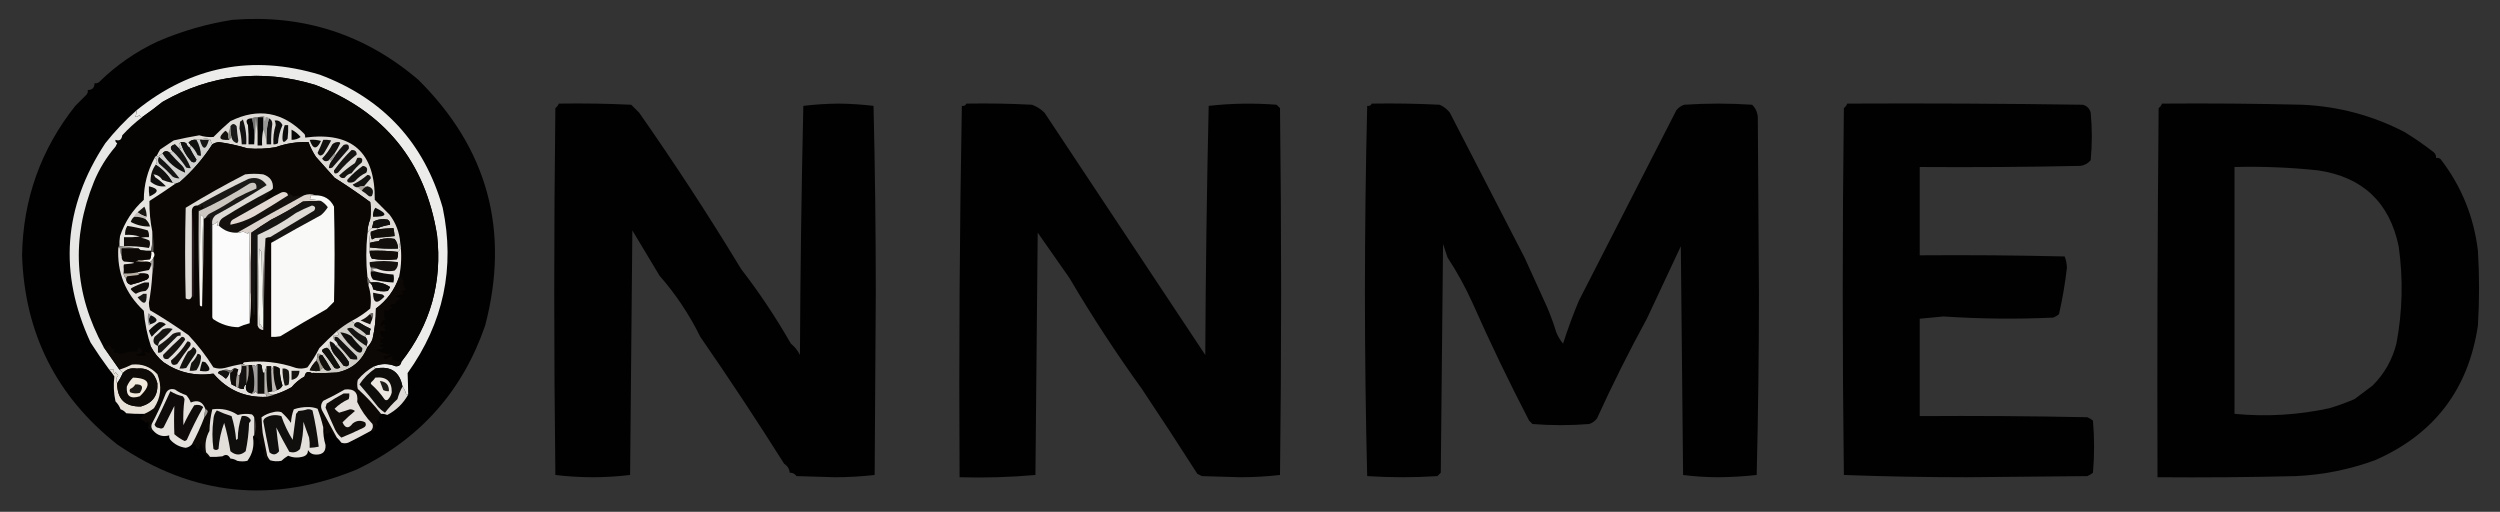 <?xml version="1.0" encoding="UTF-8"?>
<!DOCTYPE svg PUBLIC "-//W3C//DTD SVG 1.1//EN" "http://www.w3.org/Graphics/SVG/1.1/DTD/svg11.dtd">
<svg xmlns="http://www.w3.org/2000/svg" version="1.1" width="2208px" height="452px" style="shape-rendering:geometricPrecision; text-rendering:geometricPrecision; image-rendering:optimizeQuality; fill-rule:evenodd; clip-rule:evenodd" xmlns:xlink="http://www.w3.org/1999/xlink">
<rect width="100%" height="100%" fill="#333333" stroke="none"/>
<g><path style="opacity:0.977" fill="#020101" d="M 205.5,17.5 C 267.742,12.583 322.409,30.25 369.5,70.5C 430.77,131.226 450.437,203.559 428.5,287.5C 408.516,345.488 370.85,387.821 315.5,414.5C 240.806,445.329 170.139,437.995 103.5,392.5C 49.76,350.022 21.76,294.355 19.5,225.5C 20.316,176.042 35.983,132.042 66.5,93.5C 69.833,90.167 73.167,86.833 76.5,83.5C 77.429,82.311 77.762,80.978 77.5,79.5C 81.5,79.5 83.5,77.5 83.5,73.5C 84.978,73.762 86.311,73.429 87.5,72.5C 102.742,57.54 120.075,45.54 139.5,36.5C 160.944,27.315 182.944,20.982 205.5,17.5 Z"/></g>
<g><path style="opacity:1" fill="#ececea" d="M 360.5,348.5 C 359.624,348.631 358.957,348.298 358.5,347.5C 357.864,345.22 356.864,343.22 355.5,341.5C 352.988,328.229 344.988,322.895 331.5,325.5C 330.662,325.158 330.328,324.492 330.5,323.5C 336.805,320.895 343.138,320.895 349.5,323.5C 352.377,323.619 354.044,322.286 354.5,319.5C 380.217,286.653 390.717,249.32 386,207.5C 375.549,142.718 339.716,98.552 278.5,75C 231.17,60.596 186.17,65.596 143.5,90C 137.623,94.717 131.623,99.217 125.5,103.5C 124.25,103.423 123.417,102.756 123,101.5C 122.163,103.007 120.996,103.507 119.5,103C 120.406,101.301 120.739,99.467 120.5,97.5C 168.815,58.442 222.815,47.942 282.5,66C 338.495,86.99 374.662,126.157 391,183.5C 402.072,236.463 391.738,285.13 360,329.5C 360.258,335.798 360.425,342.131 360.5,348.5 Z"/></g>
<g><path style="opacity:1" fill="#060402" d="M 354.5,319.5 C 351.466,318.881 348.466,318.047 345.5,317C 347.396,315.935 347.563,315.102 346,314.5C 343.861,315.236 341.861,316.236 340,317.5C 339.626,316.584 339.126,315.75 338.5,315C 340.952,314.71 343.285,314.044 345.5,313C 340.878,312.442 336.545,311.109 332.5,309C 335.308,308.981 337.641,307.981 339.5,306C 337.775,306.409 336.108,306.242 334.5,305.5C 335.833,304.833 337.167,304.167 338.5,303.5C 337.624,302.749 336.624,302.249 335.5,302C 336.833,301 336.833,300 335.5,299C 336.744,298.544 337.577,299.044 338,300.5C 338.167,299.833 338.333,299.167 338.5,298.5C 336.624,296.952 335.624,294.952 335.5,292.5C 337.167,292.5 338.833,292.5 340.5,292.5C 340.64,290.876 339.973,289.71 338.5,289C 341.028,288.331 341.028,287.498 338.5,286.5C 337.833,287.167 337.167,287.833 336.5,288.5C 335.79,284.818 337.456,282.651 341.5,282C 340.692,281.692 340.025,281.192 339.5,280.5C 339.623,278.378 339.623,276.211 339.5,274C 340.549,273.508 341.549,273.674 342.5,274.5C 343.719,273.354 345.052,272.354 346.5,271.5C 345.624,270.749 344.624,270.249 343.5,270C 345.715,268.956 348.048,268.29 350.5,268C 350.167,267.667 349.833,267.333 349.5,267C 350.716,265.26 352.382,264.26 354.5,264C 353.051,262.883 351.384,262.216 349.5,262C 351.285,260.837 353.285,260.17 355.5,260C 356.634,258.984 356.301,258.317 354.5,258C 355.623,256.956 356.956,256.29 358.5,256C 356.731,253.731 356.065,251.398 356.5,249C 355.773,247.601 355.273,246.101 355,244.5C 354.23,245.598 353.397,245.598 352.5,244.5C 354.552,234.448 354.885,224.448 353.5,214.5C 352.794,205.214 349.628,196.881 344,189.5C 339.667,185.167 335.333,180.833 331,176.5C 331.395,134.485 310.895,116.151 269.5,121.5C 269.649,120.448 269.483,119.448 269,118.5C 249.784,98.765 227.951,94.932 203.5,107C 198.276,111.47 193.276,116.137 188.5,121C 184.249,121.296 180.083,120.796 176,119.5C 168.533,120.771 161.033,122.271 153.5,124C 149.479,126.697 145.479,129.364 141.5,132C 140.361,133.78 139.361,135.614 138.5,137.5C 137.5,137.833 136.833,138.5 136.5,139.5C 130.243,150.917 127.077,163.251 127,176.5C 117.221,185.291 110.221,195.958 106,208.5C 105.502,211.482 105.335,214.482 105.5,217.5C 104.833,217.5 104.5,217.833 104.5,218.5C 103.197,240.55 110.697,259.216 127,274.5C 127.867,285.454 130.034,296.12 133.5,306.5C 132.549,307.919 132.216,309.585 132.5,311.5C 131.07,311.579 129.736,311.246 128.5,310.5C 128.167,310.833 127.833,311.167 127.5,311.5C 128.167,312.167 128.833,312.833 129.5,313.5C 126.087,314.823 122.753,314.656 119.5,313C 126.546,312.574 127.546,310.408 122.5,306.5C 121.571,307.689 121.238,309.022 121.5,310.5C 116.77,309.875 112.103,310.541 107.5,312.5C 105.5,312.167 103.5,311.833 101.5,311.5C 100.167,310.5 100.167,309.5 101.5,308.5C 100.726,307.289 99.893,307.289 99,308.5C 98.664,306.926 97.831,305.592 96.5,304.5C 95.159,306.005 93.492,306.672 91.5,306.5C 65.471,259.267 62.638,210.601 83,160.5C 87.675,149.157 94.008,138.823 102,129.5C 102.5,128.5 103,127.5 103.5,126.5C 102.189,125.742 101.689,124.742 102,123.5C 105.446,124.761 107.446,123.428 108,119.5C 113.352,113.648 119.185,108.315 125.5,103.5C 131.623,99.217 137.623,94.717 143.5,90C 186.17,65.596 231.17,60.596 278.5,75C 339.716,98.552 375.549,142.718 386,207.5C 390.717,249.32 380.217,286.653 354.5,319.5 Z"/></g>
<g><path style="opacity:0.974" fill="#000000" d="M 493.5,91.5 C 514.844,91.167 536.177,91.5 557.5,92.5C 559.833,94.833 562.167,97.167 564.5,99.5C 595.993,144.476 625.993,190.476 654.5,237.5C 670.655,258.468 685.322,280.468 698.5,303.5C 701.927,306.256 704.593,309.59 706.5,313.5C 706.858,240.084 707.858,166.75 709.5,93.5C 719.737,92.267 730.071,91.601 740.5,91.5C 750.929,91.601 761.263,92.267 771.5,93.5C 772.817,148.417 773.483,203.417 773.5,258.5C 773.167,312.167 772.833,365.833 772.5,419.5C 760.99,420.812 749.323,421.479 737.5,421.5C 726.167,421.167 714.833,420.833 703.5,420.5C 702.012,418.423 700.012,417.423 697.5,417.5C 697.129,414.108 695.463,411.442 692.5,409.5C 668.619,371.624 643.952,334.291 618.5,297.5C 608.853,277.868 596.853,259.868 582.5,243.5C 574.5,230.167 566.5,216.833 558.5,203.5C 557.833,275.5 557.167,347.5 556.5,419.5C 545.658,420.811 534.658,421.478 523.5,421.5C 512.342,421.478 501.342,420.811 490.5,419.5C 489.167,311.5 489.167,203.5 490.5,95.5C 491.934,94.412 492.934,93.078 493.5,91.5 Z"/></g>
<g><path style="opacity:0.974" fill="#000000" d="M 853.5,91.5 C 872.845,91.167 892.178,91.5 911.5,92.5C 915.675,94.084 919.341,96.418 922.5,99.5C 969.833,170.833 1017.17,242.167 1064.5,313.5C 1064.86,240.084 1065.86,166.75 1067.5,93.5C 1087.41,91.266 1107.41,90.933 1127.5,92.5C 1128.5,93.5 1129.5,94.5 1130.5,95.5C 1131.83,203.5 1131.83,311.5 1130.5,419.5C 1118.99,420.812 1107.32,421.479 1095.5,421.5C 1084.17,421.167 1072.83,420.833 1061.5,420.5C 1060.17,419.833 1058.83,419.167 1057.5,418.5C 1041.42,393.329 1025.08,368.329 1008.5,343.5C 985.674,311.858 964.34,279.191 944.5,245.5C 935.167,232.167 925.833,218.833 916.5,205.5C 915.833,276.833 915.167,348.167 914.5,419.5C 892.329,421.475 869.996,422.141 847.5,421.5C 846.85,312.083 847.517,202.75 849.5,93.5C 851.483,93.843 852.817,93.177 853.5,91.5 Z"/></g>
<g><path style="opacity:0.973" fill="#000000" d="M 1211.5,91.5 C 1231.51,91.167 1251.51,91.5 1271.5,92.5C 1275.07,94.069 1278.07,96.402 1280.5,99.5C 1302.53,142.229 1324.53,184.896 1346.5,227.5C 1353.17,242.167 1359.83,256.833 1366.5,271.5C 1369.56,278.68 1372.23,286.014 1374.5,293.5C 1376,297.165 1378,300.498 1380.5,303.5C 1384.61,290.616 1389.28,277.949 1394.5,265.5C 1423.08,209.688 1451.74,153.688 1480.5,97.5C 1482.31,95.097 1484.64,93.43 1487.5,92.5C 1507.5,91.167 1527.5,91.167 1547.5,92.5C 1550.51,95.481 1552.17,99.148 1552.5,103.5C 1552.83,155.5 1553.17,207.5 1553.5,259.5C 1553.48,312.916 1552.82,366.249 1551.5,419.5C 1540.26,420.743 1528.93,421.409 1517.5,421.5C 1507.01,421.476 1496.67,420.809 1486.5,419.5C 1485.83,352.167 1485.17,284.833 1484.5,217.5C 1474.5,238.833 1464.5,260.167 1454.5,281.5C 1438.78,310.276 1424.11,339.609 1410.5,369.5C 1408.69,371.903 1406.36,373.57 1403.5,374.5C 1386.83,375.833 1370.17,375.833 1353.5,374.5C 1352.5,373.5 1351.5,372.5 1350.5,371.5C 1332.78,337.382 1316.11,302.716 1300.5,267.5C 1294.18,253.524 1286.85,240.191 1278.5,227.5C 1277.17,223.5 1275.83,219.5 1274.5,215.5C 1273.83,282.833 1273.17,350.167 1272.5,417.5C 1271.5,418.5 1270.5,419.5 1269.5,420.5C 1248.83,421.833 1228.17,421.833 1207.5,420.5C 1206.17,366.642 1205.5,312.642 1205.5,258.5C 1205.52,203.417 1206.18,148.417 1207.5,93.5C 1209.48,93.843 1210.82,93.177 1211.5,91.5 Z"/></g>
<g><path style="opacity:0.985" fill="#000000" d="M 1631.5,91.5 C 1700.84,91.167 1770.17,91.5 1839.5,92.5C 1843.17,93.5 1845.5,95.833 1846.5,99.5C 1847.83,113.5 1847.83,127.5 1846.5,141.5C 1844.16,144.286 1841.16,145.953 1837.5,146.5C 1790.17,147.5 1742.84,147.833 1695.5,147.5C 1695.5,173.5 1695.5,199.5 1695.5,225.5C 1738.17,225.167 1780.84,225.5 1823.5,226.5C 1824.74,229.638 1825.41,232.972 1825.5,236.5C 1823.92,250.317 1821.59,263.983 1818.5,277.5C 1817,278.752 1815.33,279.752 1813.5,280.5C 1781.14,281.996 1748.81,281.662 1716.5,279.5C 1709.48,280.108 1702.48,280.775 1695.5,281.5C 1695.5,310.167 1695.5,338.833 1695.5,367.5C 1744.84,367.167 1794.17,367.5 1843.5,368.5C 1845.33,369.248 1847,370.248 1848.5,371.5C 1849.83,386.833 1849.83,402.167 1848.5,417.5C 1847,418.752 1845.33,419.752 1843.5,420.5C 1807.83,420.833 1772.17,421.167 1736.5,421.5C 1700.36,421.494 1664.36,420.827 1628.5,419.5C 1627.17,311.5 1627.17,203.5 1628.5,95.5C 1629.93,94.412 1630.93,93.078 1631.5,91.5 Z"/></g>
<g><path style="opacity:0.979" fill="#000000" d="M 1909.5,91.5 C 1950.84,91.167 1992.17,91.5 2033.5,92.5C 2065.29,93.947 2095.29,101.947 2123.5,116.5C 2132.52,122.007 2141.18,128.007 2149.5,134.5C 2151,135.842 2151.67,137.508 2151.5,139.5C 2152.98,139.238 2154.31,139.571 2155.5,140.5C 2173.9,164.346 2184.9,191.346 2188.5,221.5C 2189.83,243.5 2189.83,265.5 2188.5,287.5C 2180.09,344.017 2149.75,383.684 2097.5,406.5C 2074.88,414.756 2051.55,419.423 2027.5,420.5C 1986.84,421.5 1946.17,421.833 1905.5,421.5C 1905.17,312.831 1905.5,204.165 1906.5,95.5C 1907.93,94.412 1908.93,93.078 1909.5,91.5 Z M 1973.5,147.5 C 1998.24,146.87 2022.91,147.87 2047.5,150.5C 2086.73,156.398 2110.4,178.732 2118.5,217.5C 2122.58,246.273 2121.91,274.94 2116.5,303.5C 2112.85,317.818 2105.85,330.151 2095.5,340.5C 2090.17,344.5 2084.83,348.5 2079.5,352.5C 2072.32,355.56 2064.99,358.227 2057.5,360.5C 2029.72,366.546 2001.72,368.213 1973.5,365.5C 1973.5,292.833 1973.5,220.167 1973.5,147.5 Z"/></g>
<g><path style="opacity:1" fill="#dedbd7" d="M 353.5,214.5 C 352.265,216.017 352.265,217.684 353.5,219.5C 353.058,220.739 352.391,221.739 351.5,222.5C 343.35,221.507 335.017,221.174 326.5,221.5C 326.5,220.5 326.5,219.5 326.5,218.5C 334.748,219.469 343.082,219.802 351.5,219.5C 351.497,216.325 350.497,213.492 348.5,211C 344.129,210.172 339.795,210.339 335.5,211.5C 335.291,212.086 334.957,212.586 334.5,213C 331.746,213.272 329.079,213.772 326.5,214.5C 326.187,210.958 326.521,207.625 327.5,204.5C 327.192,206.924 327.526,209.257 328.5,211.5C 329.5,211 330.5,210.5 331.5,210C 337.199,209.688 342.866,209.188 348.5,208.5C 348.326,206.139 347.993,203.806 347.5,201.5C 342.819,201.669 338.152,202.002 333.5,202.5C 333.5,202.167 333.5,201.833 333.5,201.5C 337.024,200.035 340.691,199.035 344.5,198.5C 344.703,196.61 344.037,195.11 342.5,194C 338.134,193.114 333.967,193.614 330,195.5C 329.495,197.518 328.995,199.518 328.5,201.5C 326.444,202.622 325.111,204.289 324.5,206.5C 324.501,201.997 325.334,197.663 327,193.5C 327.667,188.5 327.667,183.5 327,178.5C 316.76,170.963 306.26,163.796 295.5,157C 290,150.833 284.5,144.667 279,138.5C 276.274,134.381 274.107,130.048 272.5,125.5C 262.524,125.129 252.857,126.629 243.5,130C 235.208,131.405 226.875,131.738 218.5,131C 210.321,128.525 201.987,126.692 193.5,125.5C 191.215,125.676 189.215,126.343 187.5,127.5C 186.766,126.122 186.099,124.622 185.5,123C 182.304,122.195 179.304,122.362 176.5,123.5C 175.5,123.5 174.5,123.5 173.5,123.5C 170.636,123.064 168.303,123.897 166.5,126C 167.381,126.708 168.047,127.542 168.5,128.5C 168.672,129.492 168.338,130.158 167.5,130.5C 166.035,129.594 165.035,128.261 164.5,126.5C 162.955,125.548 161.288,125.215 159.5,125.5C 157.525,127.488 157.525,129.322 159.5,131C 159.272,131.399 158.938,131.565 158.5,131.5C 157.173,130.2 155.84,128.867 154.5,127.5C 150.5,128.738 149.833,130.738 152.5,133.5C 151.791,134.404 150.791,134.737 149.5,134.5C 147.099,132.938 145.099,133.271 143.5,135.5C 142.115,136.614 140.615,137.614 139,138.5C 138.601,138.272 138.435,137.938 138.5,137.5C 139.361,135.614 140.361,133.78 141.5,132C 145.479,129.364 149.479,126.697 153.5,124C 161.033,122.271 168.533,120.771 176,119.5C 180.083,120.796 184.249,121.296 188.5,121C 193.276,116.137 198.276,111.47 203.5,107C 227.951,94.932 249.784,98.765 269,118.5C 269.483,119.448 269.649,120.448 269.5,121.5C 310.895,116.151 331.395,134.485 331,176.5C 335.333,180.833 339.667,185.167 344,189.5C 349.628,196.881 352.794,205.214 353.5,214.5 Z"/></g>
<g><path style="opacity:1" fill="#141212" d="M 292.5,142.5 C 293.82,140.537 295.154,138.537 296.5,136.5C 298.568,133.569 300.901,130.736 303.5,128C 307.111,126.746 308.611,127.912 308,131.5C 303.196,136.975 298.362,142.475 293.5,148C 292.552,148.483 291.552,148.649 290.5,148.5C 290.604,146.297 291.27,144.297 292.5,142.5 Z"/></g>
<g><path style="opacity:1" fill="#13110f" d="M 285.5,123.5 C 287.857,123.337 290.19,123.503 292.5,124C 290.46,127.914 288.293,131.748 286,135.5C 283.667,138.151 281.833,137.984 280.5,135C 282.316,131.204 283.983,127.37 285.5,123.5 Z"/></g>
<g><path style="opacity:1" fill="#10100f" d="M 173.5,123.5 C 175.999,127.832 177.332,132.499 177.5,137.5C 176.448,137.649 175.448,137.483 174.5,137C 173.055,133.73 171.055,130.897 168.5,128.5C 168.047,127.542 167.381,126.708 166.5,126C 168.303,123.897 170.636,123.064 173.5,123.5 Z"/></g>
<g><path style="opacity:1" fill="#64615b" d="M 299.5,125.5 C 297.114,125.259 295.114,125.925 293.5,127.5C 295.114,125.925 297.114,125.259 299.5,125.5 Z"/></g>
<g><path style="opacity:1" fill="#0e0c0a" d="M 273.5,123.5 C 276.898,123.18 280.232,123.513 283.5,124.5C 279.669,132.409 276.336,132.076 273.5,123.5 Z"/></g>
<g><path style="opacity:1" fill="#080708" d="M 257.5,114.5 C 260.563,116.051 263.229,118.218 265.5,121C 263.138,122.731 260.471,123.565 257.5,123.5C 257.5,120.5 257.5,117.5 257.5,114.5 Z"/></g>
<g><path style="opacity:1" fill="#1a1919" d="M 204.5,121.5 C 203.586,118.272 203.253,114.939 203.5,111.5C 205.23,108.892 207.063,108.892 209,111.5C 209.29,115.863 209.79,120.196 210.5,124.5C 210.167,125.167 209.833,125.833 209.5,126.5C 206.788,125.788 205.121,124.121 204.5,121.5 Z"/></g>
<g><path style="opacity:1" fill="#13120f" d="M 201.5,118.5 C 201.366,120.292 201.699,121.958 202.5,123.5C 193.357,124.215 192.19,121.549 199,115.5C 200.31,116.13 201.144,117.13 201.5,118.5 Z"/></g>
<g><path style="opacity:1" fill="#86867d" d="M 203.5,111.5 C 203.253,114.939 203.586,118.272 204.5,121.5C 203.833,122.167 203.167,122.833 202.5,123.5C 201.699,121.958 201.366,120.292 201.5,118.5C 202.167,116.167 202.833,113.833 203.5,111.5 Z"/></g>
<g><path style="opacity:1" fill="#131214" d="M 237.5,104.5 C 239.511,105.417 240.511,107.083 240.5,109.5C 239.692,115.474 239.359,121.474 239.5,127.5C 238.167,127.5 236.833,127.5 235.5,127.5C 234.868,119.427 235.535,111.76 237.5,104.5 Z"/></g>
<g><path style="opacity:1" fill="#0d0c0c" d="M 251.5,110.5 C 252.5,110.5 253.5,110.5 254.5,110.5C 254.666,114.514 254.499,118.514 254,122.5C 250.715,126.851 249.215,126.184 249.5,120.5C 249.701,117.012 250.368,113.679 251.5,110.5 Z"/></g>
<g><path style="opacity:1" fill="#737372" d="M 222.5,104.5 C 223.919,103.549 225.585,103.216 227.5,103.5C 227.5,107.833 227.5,112.167 227.5,116.5C 226.676,112.688 226.176,108.688 226,104.5C 225.829,112.344 225.329,120.011 224.5,127.5C 225.132,119.427 224.465,111.76 222.5,104.5 Z"/></g>
<g><path style="opacity:1" fill="#0e0d0e" d="M 242.5,106.5 C 245.549,105.869 247.882,107.202 249.5,110.5C 247.157,115.539 245.824,120.872 245.5,126.5C 244.264,127.246 242.93,127.579 241.5,127.5C 241.126,121.622 241.792,115.955 243.5,110.5C 243.489,108.955 243.156,107.622 242.5,106.5 Z"/></g>
<g><path style="opacity:1" fill="#999a97" d="M 228.5,103.5 C 229.919,102.549 231.585,102.216 233.5,102.5C 233.664,108.167 233.997,108.5 234.5,103.5C 235.791,103.263 236.791,103.596 237.5,104.5C 235.535,111.76 234.868,119.427 235.5,127.5C 235.135,122.906 234.135,118.573 232.5,114.5C 232.5,110.833 232.5,107.167 232.5,103.5C 231.167,103.5 229.833,103.5 228.5,103.5 Z"/></g>
<g><path style="opacity:1" fill="#131212" d="M 214.5,105.5 C 216.924,112.504 217.924,119.837 217.5,127.5C 216.167,127.5 214.833,127.5 213.5,127.5C 213.32,122.704 212.653,118.037 211.5,113.5C 211.667,111.5 211.833,109.5 212,107.5C 212.995,106.934 213.828,106.267 214.5,105.5 Z"/></g>
<g><path style="opacity:1" fill="#050505" d="M 222.5,104.5 C 224.465,111.76 225.132,119.427 224.5,127.5C 222.833,127.5 221.167,127.5 219.5,127.5C 219.666,121.824 219.499,116.157 219,110.5C 216.553,106.641 217.719,104.641 222.5,104.5 Z"/></g>
<g><path style="opacity:1" fill="#080707" d="M 227.5,103.5 C 227.833,103.5 228.167,103.5 228.5,103.5C 229.833,103.5 231.167,103.5 232.5,103.5C 232.5,107.167 232.5,110.833 232.5,114.5C 231.559,119.07 231.226,123.737 231.5,128.5C 230.167,128.5 228.833,128.5 227.5,128.5C 227.5,124.5 227.5,120.5 227.5,116.5C 227.5,112.167 227.5,107.833 227.5,103.5 Z"/></g>
<g><path style="opacity:1" fill="#141414" d="M 158.5,131.5 C 162.734,136.711 166.067,142.378 168.5,148.5C 167.127,148.657 165.793,148.49 164.5,148C 161.013,142.685 157.013,137.852 152.5,133.5C 149.833,130.738 150.5,128.738 154.5,127.5C 155.84,128.867 157.173,130.2 158.5,131.5 Z"/></g>
<g><path style="opacity:1" fill="#121110" d="M 299.5,125.5 C 300.043,125.56 300.376,125.893 300.5,126.5C 299.063,129.716 297.396,132.716 295.5,135.5C 293.844,137.46 292.177,139.46 290.5,141.5C 288.008,143.092 286.008,142.592 284.5,140C 288.127,136.292 291.127,132.126 293.5,127.5C 295.114,125.925 297.114,125.259 299.5,125.5 Z"/></g>
<g><path style="opacity:1" fill="#9b9995" d="M 295.5,135.5 C 295.5,136.167 295.833,136.5 296.5,136.5C 295.154,138.537 293.82,140.537 292.5,142.5C 292.158,141.662 291.492,141.328 290.5,141.5C 292.177,139.46 293.844,137.46 295.5,135.5 Z"/></g>
<g><path style="opacity:1" fill="#151411" d="M 315.5,139.5 C 319.419,138.746 320.753,140.08 319.5,143.5C 316.108,146.217 313.108,149.384 310.5,153C 307.977,153.518 305.977,154.852 304.5,157C 302.339,157.722 300.672,157.055 299.5,155C 303.88,150.952 308.546,147.285 313.5,144C 314.267,142.53 314.933,141.03 315.5,139.5 Z"/></g>
<g><path style="opacity:1" fill="#0e0e0e" d="M 149.5,134.5 C 153.13,138.631 156.963,142.631 161,146.5C 162.559,148.217 163.392,150.217 163.5,152.5C 155.027,149.033 148.361,143.366 143.5,135.5C 145.099,133.271 147.099,132.938 149.5,134.5 Z"/></g>
<g><path style="opacity:1" fill="#151413" d="M 310.5,132.5 C 313.524,132.364 315.024,133.698 315,136.5C 308.93,141.405 303.43,146.739 298.5,152.5C 295.984,153.949 294.817,153.282 295,150.5C 299.628,144.038 304.795,138.038 310.5,132.5 Z"/></g>
<g><path style="opacity:1" fill="#13110f" d="M 320.5,146.5 C 324.143,147.119 325.143,149.119 323.5,152.5C 319.63,154.27 316.297,156.77 313.5,160C 311.635,161.301 309.635,161.635 307.5,161C 306.549,160.282 306.383,159.449 307,158.5C 311.099,153.892 315.599,149.892 320.5,146.5 Z"/></g>
<g><path style="opacity:1" fill="#d0d0ce" d="M 187.5,127.5 C 179.479,140.026 169.812,151.193 158.5,161C 157.099,161.41 155.766,161.91 154.5,162.5C 154.158,161.662 153.492,161.328 152.5,161.5C 148.854,154.855 143.854,149.522 137.5,145.5C 139.179,142.988 138.845,140.988 136.5,139.5C 136.833,138.5 137.5,137.833 138.5,137.5C 138.435,137.938 138.601,138.272 139,138.5C 140.615,137.614 142.115,136.614 143.5,135.5C 148.361,143.366 155.027,149.033 163.5,152.5C 163.392,150.217 162.559,148.217 161,146.5C 156.963,142.631 153.13,138.631 149.5,134.5C 150.791,134.737 151.791,134.404 152.5,133.5C 157.013,137.852 161.013,142.685 164.5,148C 165.793,148.49 167.127,148.657 168.5,148.5C 166.067,142.378 162.734,136.711 158.5,131.5C 158.938,131.565 159.272,131.399 159.5,131C 157.525,129.322 157.525,127.488 159.5,125.5C 161.334,132.173 164.667,138.006 169.5,143C 171.607,143.854 172.941,143.188 173.5,141C 171.256,137.602 169.256,134.102 167.5,130.5C 168.338,130.158 168.672,129.492 168.5,128.5C 171.055,130.897 173.055,133.73 174.5,137C 175.448,137.483 176.448,137.649 177.5,137.5C 177.332,132.499 175.999,127.832 173.5,123.5C 174.5,123.5 175.5,123.5 176.5,123.5C 179.304,122.362 182.304,122.195 185.5,123C 186.099,124.622 186.766,126.122 187.5,127.5 Z"/></g>
<g><path style="opacity:1" fill="#141415" d="M 140.5,138.5 C 147.269,144.265 153.269,150.598 158.5,157.5C 156.345,157.628 154.345,157.128 152.5,156C 148.776,151.954 144.776,148.121 140.5,144.5C 139.306,142.484 139.306,140.484 140.5,138.5 Z"/></g>
<g><path style="opacity:1" fill="#121212" d="M 159.5,125.5 C 161.288,125.215 162.955,125.548 164.5,126.5C 165.035,128.261 166.035,129.594 167.5,130.5C 169.256,134.102 171.256,137.602 173.5,141C 172.941,143.188 171.607,143.854 169.5,143C 164.667,138.006 161.334,132.173 159.5,125.5 Z"/></g>
<g><path style="opacity:1" fill="#171614" d="M 176.5,123.5 C 179.167,123.5 181.833,123.5 184.5,123.5C 181.853,132.822 179.186,132.822 176.5,123.5 Z"/></g>
<g><path style="opacity:1" fill="#111010" d="M 137.5,145.5 C 143.854,149.522 148.854,154.855 152.5,161.5C 149.445,160.964 146.445,160.131 143.5,159C 141.487,155.931 138.82,154.265 135.5,154C 136.126,154.75 136.626,155.584 137,156.5C 140.485,158.82 143.651,161.487 146.5,164.5C 141.573,165.172 137.073,163.839 133,160.5C 132.783,154.986 134.283,149.986 137.5,145.5 Z"/></g>
<g><path style="opacity:1" fill="#151311" d="M 321.5,164.5 C 319.435,164.517 317.435,164.85 315.5,165.5C 313.804,165.315 312.471,164.481 311.5,163C 316.263,160.721 320.596,157.888 324.5,154.5C 326.5,154.5 327.5,155.5 327.5,157.5C 325.507,159.828 323.507,162.161 321.5,164.5 Z"/></g>
<g><path style="opacity:1" fill="#090603" d="M 324.5,206.5 C 323.167,219.167 323.167,231.833 324.5,244.5C 324.194,247.385 324.527,250.052 325.5,252.5C 327.537,258.932 328.037,265.598 327,272.5C 321.869,276.811 316.369,280.478 310.5,283.5C 305.868,286.143 301.535,289.143 297.5,292.5C 292.202,297.297 287.035,302.297 282,307.5C 279.001,313.502 275.501,319.168 271.5,324.5C 268.216,325.657 264.882,325.824 261.5,325C 246.621,319.814 231.288,318.148 215.5,320C 214.944,320.383 214.611,320.883 214.5,321.5C 214.167,321.5 213.833,321.5 213.5,321.5C 208.41,322.438 203.41,323.605 198.5,325C 195.118,325.824 191.784,325.657 188.5,324.5C 182.123,314.286 174.79,304.786 166.5,296C 155.474,288.156 144.141,280.823 132.5,274C 131.866,271.925 131.532,269.759 131.5,267.5C 132.993,259.262 133.993,250.929 134.5,242.5C 135.487,237.695 135.821,232.695 135.5,227.5C 136.72,225.95 136.72,224.284 135.5,222.5C 135.823,216.31 135.49,210.31 134.5,204.5C 132.679,195.589 131.846,186.589 132,177.5C 139.705,172.595 147.205,167.595 154.5,162.5C 155.766,161.91 157.099,161.41 158.5,161C 169.812,151.193 179.479,140.026 187.5,127.5C 189.215,126.343 191.215,125.676 193.5,125.5C 201.987,126.692 210.321,128.525 218.5,131C 226.875,131.738 235.208,131.405 243.5,130C 252.857,126.629 262.524,125.129 272.5,125.5C 274.107,130.048 276.274,134.381 279,138.5C 284.5,144.667 290,150.833 295.5,157C 306.26,163.796 316.76,170.963 327,178.5C 327.667,183.5 327.667,188.5 327,193.5C 325.334,197.663 324.501,201.997 324.5,206.5 Z"/></g>
<g><path style="opacity:1" fill="#1a1917" d="M 187.5,198.5 C 187.5,225.5 187.5,252.5 187.5,279.5C 186.833,250.331 186.167,220.997 185.5,191.5C 184.264,192.246 182.93,192.579 181.5,192.5C 182.29,191.206 183.29,190.039 184.5,189C 192.805,184.848 200.805,180.181 208.5,175C 214.412,171.876 220.412,169.043 226.5,166.5C 226.917,161.932 224.917,160.432 220.5,162C 206.054,171.222 191.054,179.389 175.5,186.5C 174.957,186.44 174.624,186.107 174.5,185.5C 176.045,184.548 177.712,184.215 179.5,184.5C 179.688,182.897 179.188,181.563 178,180.5C 178.077,181.738 177.911,182.738 177.5,183.5C 176.482,182.807 175.482,182.141 174.5,181.5C 189.228,173.136 204.228,165.303 219.5,158C 226.305,156.019 231.638,157.852 235.5,163.5C 220.838,172.834 205.838,181.667 190.5,190C 187.875,192.196 186.875,195.03 187.5,198.5 Z"/></g>
<g><path style="opacity:1" fill="#a8a19a" d="M 321.5,164.5 C 322.5,164.5 323.5,164.5 324.5,164.5C 322.257,165.132 320.591,166.466 319.5,168.5C 318.128,167.488 316.795,166.488 315.5,165.5C 317.435,164.85 319.435,164.517 321.5,164.5 Z"/></g>
<g><path style="opacity:1" fill="#171512" d="M 324.5,164.5 C 329.17,165.689 330.503,168.522 328.5,173C 327.5,173.667 326.5,173.667 325.5,173C 323.649,171.248 321.649,169.748 319.5,168.5C 320.591,166.466 322.257,165.132 324.5,164.5 Z"/></g>
<g><path style="opacity:1" fill="#13100e" d="M 238.5,168.5 C 237.647,171.363 235.98,173.696 233.5,175.5C 234.325,176.386 235.325,176.719 236.5,176.5C 226.197,182.32 215.864,188.153 205.5,194C 203.963,195.11 203.297,196.61 203.5,198.5C 210.845,197.077 217.845,194.577 224.5,191C 234.634,185.028 244.634,178.862 254.5,172.5C 254.137,171.817 253.804,171.15 253.5,170.5C 255.672,170.837 257.505,171.837 259,173.5C 262.267,172.984 265.434,172.65 268.5,172.5C 248.608,183.275 228.941,194.275 209.5,205.5C 203.307,205.734 197.973,203.734 193.5,199.5C 193.269,196.215 194.603,193.715 197.5,192C 210.932,183.621 224.599,175.788 238.5,168.5 Z"/></g>
<g><path style="opacity:1" fill="#e7e5e2" d="M 136.5,139.5 C 138.845,140.988 139.179,142.988 137.5,145.5C 134.283,149.986 132.783,154.986 133,160.5C 137.073,163.839 141.573,165.172 146.5,164.5C 143.651,161.487 140.485,158.82 137,156.5C 136.626,155.584 136.126,154.75 135.5,154C 138.82,154.265 141.487,155.931 143.5,159C 146.445,160.131 149.445,160.964 152.5,161.5C 153.492,161.328 154.158,161.662 154.5,162.5C 147.205,167.595 139.705,172.595 132,177.5C 131.846,186.589 132.679,195.589 134.5,204.5C 134.822,210.358 134.489,216.025 133.5,221.5C 130.482,221.665 127.482,221.498 124.5,221C 123.584,220.722 122.918,220.222 122.5,219.5C 116.934,218.793 111.268,218.126 105.5,217.5C 105.335,214.482 105.502,211.482 106,208.5C 110.221,195.958 117.221,185.291 127,176.5C 127.077,163.251 130.243,150.917 136.5,139.5 Z"/></g>
<g><path style="opacity:1" fill="#100f0d" d="M 131.5,164.5 C 140.536,166.641 140.703,169.641 132,173.5C 131.502,170.518 131.335,167.518 131.5,164.5 Z"/></g>
<g><path style="opacity:1" fill="#0a0a0a" d="M 331.5,183.5 C 342.823,188.861 342.157,191.528 329.5,191.5C 329.107,188.487 329.774,185.82 331.5,183.5 Z"/></g>
<g><path style="opacity:1" fill="#181613" d="M 129.5,191.5 C 126.558,190.696 123.891,189.362 121.5,187.5C 123.481,185.856 125.481,184.19 127.5,182.5C 128.932,185.327 129.599,188.327 129.5,191.5 Z"/></g>
<g><path style="opacity:1" fill="#cbc7c0" d="M 181.5,192.5 C 180.883,192.611 180.383,192.944 180,193.5C 179.832,219.337 179.332,245.003 178.5,270.5C 178.176,244.122 178.509,217.789 179.5,191.5C 178.758,190.713 177.925,190.047 177,189.5C 176.5,216.165 176.333,242.831 176.5,269.5C 175.502,242.005 175.169,214.338 175.5,186.5C 191.054,179.389 206.054,171.222 220.5,162C 224.917,160.432 226.917,161.932 226.5,166.5C 220.412,169.043 214.412,171.876 208.5,175C 200.805,180.181 192.805,184.848 184.5,189C 183.29,190.039 182.29,191.206 181.5,192.5 Z"/></g>
<g><path style="opacity:1" fill="#e3d9d2" d="M 253.5,170.5 C 253.804,171.15 254.137,171.817 254.5,172.5C 244.634,178.862 234.634,185.028 224.5,191C 217.845,194.577 210.845,197.077 203.5,198.5C 203.297,196.61 203.963,195.11 205.5,194C 215.864,188.153 226.197,182.32 236.5,176.5C 240.357,174.161 244.357,171.994 248.5,170C 250.265,169.36 251.932,169.527 253.5,170.5 Z"/></g>
<g><path style="opacity:1" fill="#c2bdb9" d="M 121.5,187.5 C 123.891,189.362 126.558,190.696 129.5,191.5C 129.167,192.167 128.833,192.833 128.5,193.5C 125.413,191.983 122.079,191.316 118.5,191.5C 119.026,189.77 120.026,188.436 121.5,187.5 Z"/></g>
<g><path style="opacity:1" fill="#dcd3cc" d="M 278.5,172.5 C 277.167,172.5 275.833,172.5 274.5,172.5C 274.67,173.822 274.337,174.989 273.5,176C 277.025,176.179 280.359,176.679 283.5,177.5C 278.156,177.334 272.823,177.501 267.5,178C 258.524,183.825 249.191,189.159 239.5,194C 233.55,197.651 227.717,201.484 222,205.5C 221.5,223.164 221.333,240.83 221.5,258.5C 221.827,267.682 221.493,276.682 220.5,285.5C 220.667,258.498 220.5,231.498 220,204.5C 219.667,205.167 219.333,205.833 219,206.5C 217.559,205.74 216.059,205.074 214.5,204.5C 212.929,205.309 211.262,205.643 209.5,205.5C 228.941,194.275 248.608,183.275 268.5,172.5C 271.936,171.218 275.269,171.218 278.5,172.5 Z"/></g>
<g><path style="opacity:1" fill="#110f0c" d="M 118.5,191.5 C 122.079,191.316 125.413,191.983 128.5,193.5C 130.447,195.216 131.781,197.383 132.5,200C 126.508,200.236 120.842,198.902 115.5,196C 116.053,194.122 117.053,192.622 118.5,191.5 Z"/></g>
<g><path style="opacity:1" fill="#12100e" d="M 333.5,201.5 C 331.833,201.5 330.167,201.5 328.5,201.5C 328.995,199.518 329.495,197.518 330,195.5C 333.967,193.614 338.134,193.114 342.5,194C 344.037,195.11 344.703,196.61 344.5,198.5C 340.691,199.035 337.024,200.035 333.5,201.5 Z"/></g>
<g><path style="opacity:1" fill="#161513" d="M 283.5,177.5 C 285.797,178.835 287.797,180.668 289.5,183C 287.874,185.628 285.874,187.961 283.5,190C 268.672,198.022 254.005,206.189 239.5,214.5C 239.881,213.069 240.881,212.236 242.5,212C 241.016,211.338 239.683,210.504 238.5,209.5C 251.469,201.679 264.469,193.846 277.5,186C 279.063,183.524 278.396,182.024 275.5,181.5C 270.718,183.39 266.052,185.557 261.5,188C 250.729,195.631 239.396,202.131 227.5,207.5C 227.5,234.167 227.5,260.833 227.5,287.5C 226.668,263.337 226.168,239.003 226,214.5C 225.667,235.5 225.333,256.5 225,277.5C 224.667,277.833 224.333,278.167 224,278.5C 223.117,271.692 222.283,265.025 221.5,258.5C 221.333,240.83 221.5,223.164 222,205.5C 227.717,201.484 233.55,197.651 239.5,194C 249.191,189.159 258.524,183.825 267.5,178C 272.823,177.501 278.156,177.334 283.5,177.5 Z"/></g>
<g><path style="opacity:1" fill="#e7e7e6" d="M 120.5,97.5 C 120.739,99.467 120.406,101.301 119.5,103C 120.996,103.507 122.163,103.007 123,101.5C 123.417,102.756 124.25,103.423 125.5,103.5C 119.185,108.315 113.352,113.648 108,119.5C 107.446,123.428 105.446,124.761 102,123.5C 101.689,124.742 102.189,125.742 103.5,126.5C 103,127.5 102.5,128.5 102,129.5C 94.008,138.823 87.675,149.157 83,160.5C 62.638,210.601 65.471,259.267 91.5,306.5C 96.179,313.204 100.846,319.871 105.5,326.5C 106.694,327.272 107.694,328.272 108.5,329.5C 107.087,332.661 105.42,335.661 103.5,338.5C 102.114,336.062 102.447,333.729 104.5,331.5C 103.478,330.646 102.645,329.646 102,328.5C 101.667,329.167 101.333,329.833 101,330.5C 100.51,329.207 100.343,327.873 100.5,326.5C 99.167,326.5 97.833,326.5 96.5,326.5C 90.776,318.74 85.276,310.74 80,302.5C 51.606,241.327 55.94,182.66 93,126.5C 101.302,116.03 110.469,106.364 120.5,97.5 Z"/></g>
<g><path style="opacity:1" fill="#f9f9f8" d="M 278.5,172.5 C 286.187,172.419 291.687,175.752 295,182.5C 295.667,210.5 295.667,238.5 295,266.5C 292.833,268.667 290.667,270.833 288.5,273C 274.701,280.734 261.035,288.734 247.5,297C 244.854,297.497 242.187,297.664 239.5,297.5C 239.5,269.833 239.5,242.167 239.5,214.5C 254.005,206.189 268.672,198.022 283.5,190C 285.874,187.961 287.874,185.628 289.5,183C 287.797,180.668 285.797,178.835 283.5,177.5C 280.359,176.679 277.025,176.179 273.5,176C 274.337,174.989 274.67,173.822 274.5,172.5C 275.833,172.5 277.167,172.5 278.5,172.5 Z"/></g>
<g><path style="opacity:1" fill="#100d0b" d="M 112.5,199.5 C 118.566,200.402 124.566,201.735 130.5,203.5C 131.466,205.396 131.799,207.396 131.5,209.5C 129.143,209.337 126.81,209.503 124.5,210C 127.149,210.452 129.649,211.286 132,212.5C 132.758,214.769 132.591,216.936 131.5,219C 124.313,217.759 116.98,217.259 109.5,217.5C 109.5,214.833 109.5,212.167 109.5,209.5C 114.179,209.666 118.845,209.499 123.5,209C 119.3,207.633 114.967,207.133 110.5,207.5C 110.283,204.579 110.949,201.913 112.5,199.5 Z"/></g>
<g><path style="opacity:1" fill="#dedbd6" d="M 238.5,168.5 C 224.599,175.788 210.932,183.621 197.5,192C 194.603,193.715 193.269,196.215 193.5,199.5C 192.761,199.631 192.094,199.464 191.5,199C 192.517,197.951 192.684,196.784 192,195.5C 190.908,197.117 189.408,198.117 187.5,198.5C 186.875,195.03 187.875,192.196 190.5,190C 205.838,181.667 220.838,172.834 235.5,163.5C 231.638,157.852 226.305,156.019 219.5,158C 204.228,165.303 189.228,173.136 174.5,181.5C 171.633,181.369 169.967,182.703 169.5,185.5C 169.5,210.833 169.5,236.167 169.5,261.5C 168.644,264.513 166.811,265.18 164,263.5C 163.333,236.833 163.333,210.167 164,183.5C 181.032,173.062 198.532,163.228 216.5,154C 221.833,153.333 227.167,153.333 232.5,154C 238.675,156.133 241.508,160.3 241,166.5C 240.292,167.381 239.458,168.047 238.5,168.5 Z"/></g>
<g><path style="opacity:1" fill="#120e0a" d="M 327.5,204.5 C 329.5,203.833 331.5,203.167 333.5,202.5C 338.152,202.002 342.819,201.669 347.5,201.5C 347.993,203.806 348.326,206.139 348.5,208.5C 342.866,209.188 337.199,209.688 331.5,210C 330.5,210.5 329.5,211 328.5,211.5C 327.526,209.257 327.192,206.924 327.5,204.5 Z"/></g>
<g><path style="opacity:1" fill="#110e0c" d="M 326.5,218.5 C 326.5,217.167 326.5,215.833 326.5,214.5C 329.079,213.772 331.746,213.272 334.5,213C 334.957,212.586 335.291,212.086 335.5,211.5C 339.795,210.339 344.129,210.172 348.5,211C 350.497,213.492 351.497,216.325 351.5,219.5C 343.082,219.802 334.748,219.469 326.5,218.5 Z"/></g>
<g><path style="opacity:1" fill="#5f5b57" d="M 134.5,204.5 C 135.49,210.31 135.823,216.31 135.5,222.5C 134.833,222.5 134.167,222.5 133.5,222.5C 133.5,222.167 133.5,221.833 133.5,221.5C 134.489,216.025 134.822,210.358 134.5,204.5 Z"/></g>
<g><path style="opacity:1" fill="#fafbfa" d="M 193.5,199.5 C 197.973,203.734 203.307,205.734 209.5,205.5C 211.262,205.643 212.929,205.309 214.5,204.5C 216.059,205.074 217.559,205.74 219,206.5C 219.333,205.833 219.667,205.167 220,204.5C 220.5,231.498 220.667,258.498 220.5,285.5C 217.041,286.363 213.708,287.53 210.5,289C 202.623,288.855 195.29,286.522 188.5,282C 187.748,281.329 187.414,280.496 187.5,279.5C 187.5,252.5 187.5,225.5 187.5,198.5C 189.408,198.117 190.908,197.117 192,195.5C 192.684,196.784 192.517,197.951 191.5,199C 192.094,199.464 192.761,199.631 193.5,199.5 Z"/></g>
<g><path style="opacity:1" fill="#95928b" d="M 104.5,218.5 C 104.5,217.833 104.833,217.5 105.5,217.5C 111.268,218.126 116.934,218.793 122.5,219.5C 117.5,219.5 112.5,219.5 107.5,219.5C 107.5,221.833 107.5,224.167 107.5,226.5C 106.686,224.369 106.186,222.036 106,219.5C 105.617,218.944 105.117,218.611 104.5,218.5 Z"/></g>
<g><path style="opacity:1" fill="#faf8f4" d="M 133.5,222.5 C 134.167,222.5 134.833,222.5 135.5,222.5C 136.72,224.284 136.72,225.95 135.5,227.5C 134.978,229.219 133.978,230.552 132.5,231.5C 129.167,230.833 125.833,230.167 122.5,229.5C 125.85,229.665 129.183,229.498 132.5,229C 133.423,226.959 133.756,224.792 133.5,222.5 Z"/></g>
<g><path style="opacity:1" fill="#908579" d="M 122.5,229.5 C 125.833,230.167 129.167,230.833 132.5,231.5C 128.154,231.666 123.821,231.499 119.5,231C 120.527,230.487 121.527,229.987 122.5,229.5 Z"/></g>
<g><path style="opacity:1" fill="#0c0806" d="M 122.5,219.5 C 122.918,220.222 123.584,220.722 124.5,221C 127.482,221.498 130.482,221.665 133.5,221.5C 133.5,221.833 133.5,222.167 133.5,222.5C 133.756,224.792 133.423,226.959 132.5,229C 129.183,229.498 125.85,229.665 122.5,229.5C 121.527,229.987 120.527,230.487 119.5,231C 123.821,231.499 128.154,231.666 132.5,231.5C 132.5,232.167 132.833,232.5 133.5,232.5C 133.435,234.696 132.768,236.696 131.5,238.5C 128.029,239.097 124.695,239.764 121.5,240.5C 117.566,241.36 113.566,241.693 109.5,241.5C 109.5,238.833 109.5,236.167 109.5,233.5C 121.316,232.519 121.316,231.685 109.5,231C 107.963,229.89 107.297,228.39 107.5,226.5C 107.5,224.167 107.5,221.833 107.5,219.5C 112.5,219.5 117.5,219.5 122.5,219.5 Z"/></g>
<g><path style="opacity:1" fill="#f6f5f0" d="M 178.5,270.5 C 177.508,270.672 176.842,270.338 176.5,269.5C 176.333,242.831 176.5,216.165 177,189.5C 177.925,190.047 178.758,190.713 179.5,191.5C 178.509,217.789 178.176,244.122 178.5,270.5 Z"/></g>
<g><path style="opacity:1" fill="#a3a09c" d="M 135.5,227.5 C 135.821,232.695 135.487,237.695 134.5,242.5C 134.813,238.958 134.479,235.625 133.5,232.5C 132.833,232.5 132.5,232.167 132.5,231.5C 133.978,230.552 134.978,229.219 135.5,227.5 Z"/></g>
<g><path style="opacity:1" fill="#291a1e" d="M 169.5,185.5 C 171.028,198.798 171.695,212.298 171.5,226C 171.238,238.272 171.071,250.439 171,262.5C 170.617,261.944 170.117,261.611 169.5,261.5C 169.5,236.167 169.5,210.833 169.5,185.5 Z"/></g>
<g><path style="opacity:1" fill="#e7e4e1" d="M 328.5,201.5 C 330.167,201.5 331.833,201.5 333.5,201.5C 333.5,201.833 333.5,202.167 333.5,202.5C 331.5,203.167 329.5,203.833 327.5,204.5C 326.521,207.625 326.187,210.958 326.5,214.5C 326.5,215.833 326.5,217.167 326.5,218.5C 326.5,219.5 326.5,220.5 326.5,221.5C 326.39,224.059 327.056,226.392 328.5,228.5C 335.783,229.632 343.117,229.799 350.5,229C 351.423,226.959 351.756,224.792 351.5,222.5C 352.391,221.739 353.058,220.739 353.5,219.5C 352.265,217.684 352.265,216.017 353.5,214.5C 354.885,224.448 354.552,234.448 352.5,244.5C 348.618,255.937 341.785,265.27 332,272.5C 331.994,281.71 330.994,290.71 329,299.5C 327.951,302.187 326.451,304.52 324.5,306.5C 323.833,306.5 323.5,306.167 323.5,305.5C 325.09,302.545 324.757,299.878 322.5,297.5C 322.328,296.508 322.662,295.842 323.5,295.5C 324.5,295.5 325.5,295.5 326.5,295.5C 326.357,293.738 326.691,292.071 327.5,290.5C 324.063,288.906 320.73,287.073 317.5,285C 316.072,284.421 314.738,284.588 313.5,285.5C 312.29,285.068 311.29,284.401 310.5,283.5C 316.369,280.478 321.869,276.811 327,272.5C 328.037,265.598 327.537,258.932 325.5,252.5C 325.263,251.209 325.596,250.209 326.5,249.5C 328.385,251.053 329.385,253.053 329.5,255.5C 333.67,257.229 338.003,257.729 342.5,257C 343.293,255.915 343.96,254.748 344.5,253.5C 339.395,250.016 333.728,248.683 327.5,249.5C 326.233,247.961 325.233,246.294 324.5,244.5C 323.167,231.833 323.167,219.167 324.5,206.5C 325.111,204.289 326.444,202.622 328.5,201.5 Z"/></g>
<g><path style="opacity:1" fill="#0b0907" d="M 327.5,239.5 C 328.5,239.5 329.5,239.5 330.5,239.5C 335.98,241.058 341.647,242.058 347.5,242.5C 348.057,244.718 348.057,247.051 347.5,249.5C 341.433,249.201 335.433,248.368 329.5,247C 327.722,244.865 327.055,242.365 327.5,239.5 Z"/></g>
<g><path style="opacity:1" fill="#84817f" d="M 327.5,236.5 C 329.735,236.205 331.735,236.539 333.5,237.5C 331.801,237.34 330.134,237.506 328.5,238C 329.416,238.278 330.082,238.778 330.5,239.5C 329.5,239.5 328.5,239.5 327.5,239.5C 327.5,238.5 327.5,237.5 327.5,236.5 Z"/></g>
<g><path style="opacity:1" fill="#16120f" d="M 333.5,237.5 C 331.735,236.539 329.735,236.205 327.5,236.5C 326.699,234.958 326.366,233.292 326.5,231.5C 334.84,230.203 343.174,230.203 351.5,231.5C 351.759,234.565 350.759,237.065 348.5,239C 343.28,239.983 338.28,239.483 333.5,237.5 Z"/></g>
<g><path style="opacity:1" fill="#130d0a" d="M 326.5,221.5 C 335.017,221.174 343.35,221.507 351.5,222.5C 351.756,224.792 351.423,226.959 350.5,229C 343.117,229.799 335.783,229.632 328.5,228.5C 327.056,226.392 326.39,224.059 326.5,221.5 Z"/></g>
<g><path style="opacity:1" fill="#706c6a" d="M 234.5,210.5 C 233.842,237.598 233.175,264.598 232.5,291.5C 232.5,291.167 232.5,290.833 232.5,290.5C 232.5,286.5 232.5,282.5 232.5,278.5C 231.844,255.475 232.51,232.809 234.5,210.5 Z"/></g>
<g><path style="opacity:1" fill="#706d6a" d="M 324.5,244.5 C 325.233,246.294 326.233,247.961 327.5,249.5C 327.167,249.5 326.833,249.5 326.5,249.5C 325.596,250.209 325.263,251.209 325.5,252.5C 324.527,250.052 324.194,247.385 324.5,244.5 Z"/></g>
<g><path style="opacity:1" fill="#0e0c0a" d="M 326.5,249.5 C 326.833,249.5 327.167,249.5 327.5,249.5C 333.728,248.683 339.395,250.016 344.5,253.5C 343.96,254.748 343.293,255.915 342.5,257C 338.003,257.729 333.67,257.229 329.5,255.5C 329.385,253.053 328.385,251.053 326.5,249.5 Z"/></g>
<g><path style="opacity:1" fill="#f1f4ed" d="M 232.5,278.5 C 232.5,282.5 232.5,286.5 232.5,290.5C 231.768,289.192 230.934,287.858 230,286.5C 229.667,286.833 229.333,287.167 229,287.5C 228.333,264.833 228.333,242.167 229,219.5C 229.419,220.672 230.085,221.672 231,222.5C 231.168,241.338 231.668,260.004 232.5,278.5 Z"/></g>
<g><path style="opacity:1" fill="#dedbd6" d="M 238.5,209.5 C 237.041,209.433 235.708,209.766 234.5,210.5C 232.51,232.809 231.844,255.475 232.5,278.5C 231.668,260.004 231.168,241.338 231,222.5C 230.085,221.672 229.419,220.672 229,219.5C 228.333,242.167 228.333,264.833 229,287.5C 229.333,287.167 229.667,286.833 230,286.5C 230.934,287.858 231.768,289.192 232.5,290.5C 232.5,290.833 232.5,291.167 232.5,291.5C 229.937,291.269 228.27,289.935 227.5,287.5C 227.5,260.833 227.5,234.167 227.5,207.5C 239.396,202.131 250.729,195.631 261.5,188C 266.052,185.557 270.718,183.39 275.5,181.5C 278.396,182.024 279.063,183.524 277.5,186C 264.469,193.846 251.469,201.679 238.5,209.5 Z"/></g>
<g><path style="opacity:1" fill="#110f0d" d="M 329.5,258.5 C 332.127,259.105 334.793,259.605 337.5,260C 338.428,260.388 339.095,261.055 339.5,262C 332.841,269.014 329.508,267.847 329.5,258.5 Z"/></g>
<g><path style="opacity:1" fill="#636261" d="M 326.5,277.5 C 327.209,276.596 328.209,276.263 329.5,276.5C 329.795,278.735 329.461,280.735 328.5,282.5C 328.923,280.219 328.256,278.552 326.5,277.5 Z"/></g>
<g><path style="opacity:1" fill="#13100e" d="M 326.5,277.5 C 328.256,278.552 328.923,280.219 328.5,282.5C 327.91,283.766 327.41,285.099 327,286.5C 324.11,285.406 321.277,284.24 318.5,283C 321.576,281.757 324.243,279.923 326.5,277.5 Z"/></g>
<g><path style="opacity:1" fill="#131210" d="M 323.5,295.5 C 320.583,292.697 317.25,290.363 313.5,288.5C 312.438,287.575 312.438,286.575 313.5,285.5C 314.738,284.588 316.072,284.421 317.5,285C 320.73,287.073 324.063,288.906 327.5,290.5C 326.691,292.071 326.357,293.738 326.5,295.5C 325.5,295.5 324.5,295.5 323.5,295.5 Z"/></g>
<g><path style="opacity:1" fill="#161412" d="M 322.5,297.5 C 324.757,299.878 325.09,302.545 323.5,305.5C 316.957,301.632 311.291,296.632 306.5,290.5C 308.074,289.369 309.741,289.202 311.5,290C 314.795,293.142 318.461,295.642 322.5,297.5 Z"/></g>
<g><path style="opacity:1" fill="#e2dfdc" d="M 104.5,218.5 C 105.117,218.611 105.617,218.944 106,219.5C 106.186,222.036 106.686,224.369 107.5,226.5C 107.297,228.39 107.963,229.89 109.5,231C 121.316,231.685 121.316,232.519 109.5,233.5C 107.836,238.196 108.503,242.529 111.5,246.5C 111.663,249.183 112.996,250.85 115.5,251.5C 120.273,250.307 124.94,248.807 129.5,247C 131.658,245.688 131.991,244.022 130.5,242C 128.19,241.503 125.857,241.337 123.5,241.5C 122.508,241.672 121.842,241.338 121.5,240.5C 124.695,239.764 128.029,239.097 131.5,238.5C 132.768,236.696 133.435,234.696 133.5,232.5C 134.479,235.625 134.813,238.958 134.5,242.5C 133.993,250.929 132.993,259.262 131.5,267.5C 131.532,269.759 131.866,271.925 132.5,274C 144.141,280.823 155.474,288.156 166.5,296C 174.79,304.786 182.123,314.286 188.5,324.5C 191.784,325.657 195.118,325.824 198.5,325C 203.41,323.605 208.41,322.438 213.5,321.5C 213.5,322.167 213.5,322.833 213.5,323.5C 213.713,326.451 213.046,329.118 211.5,331.5C 210.508,331.672 209.842,331.338 209.5,330.5C 209.421,329.07 209.754,327.736 210.5,326.5C 209.311,325.571 207.978,325.238 206.5,325.5C 205.542,325.953 204.708,326.619 204,327.5C 201.063,326.183 198.23,326.183 195.5,327.5C 194.005,327.415 193.005,328.081 192.5,329.5C 195.009,330.921 197.343,332.588 199.5,334.5C 200.935,333.053 201.935,331.386 202.5,329.5C 202.833,329.5 203.167,329.5 203.5,329.5C 203.18,332.898 203.513,336.232 204.5,339.5C 205.86,340.18 207.193,340.847 208.5,341.5C 209.167,341.833 209.833,342.167 210.5,342.5C 212.042,343.301 213.708,343.634 215.5,343.5C 215.229,341.62 215.896,340.287 217.5,339.5C 216.339,344.175 218.006,346.841 222.5,347.5C 224.017,347.489 225.184,346.823 226,345.5C 226.278,346.416 226.778,347.082 227.5,347.5C 229.5,347.5 231.5,347.5 233.5,347.5C 234.906,347.973 235.573,348.973 235.5,350.5C 216.465,351.314 200.798,344.481 188.5,330C 172.405,332.405 157.739,329.071 144.5,320C 139.833,316.181 136.166,311.681 133.5,306.5C 130.034,296.12 127.867,285.454 127,274.5C 110.697,259.216 103.197,240.55 104.5,218.5 Z"/></g>
<g><path style="opacity:1" fill="#151412" d="M 139.5,305.5 C 135.58,304.11 134.58,301.444 136.5,297.5C 138.984,295.517 141.317,293.35 143.5,291C 146.503,289.69 149.503,289.524 152.5,290.5C 149.148,294.686 145.314,298.353 141,301.5C 140.209,302.745 139.709,304.078 139.5,305.5 Z"/></g>
<g><path style="opacity:1" fill="#181615" d="M 139.5,305.5 C 144.208,302.477 148.542,298.977 152.5,295C 154.677,293.798 157.011,293.298 159.5,293.5C 159.5,294.5 159.5,295.5 159.5,296.5C 158.448,296.351 157.448,296.517 156.5,297C 151.86,301.64 147.194,306.306 142.5,311C 141.552,311.483 140.552,311.649 139.5,311.5C 139.5,309.5 139.5,307.5 139.5,305.5 Z"/></g>
<g><path style="opacity:1" fill="#0e0d0c" d="M 140.5,284.5 C 142.827,284.247 144.827,284.914 146.5,286.5C 141.888,289.608 137.722,293.275 134,297.5C 132.943,295.781 132.11,293.947 131.5,292C 134.232,289.062 137.232,286.562 140.5,284.5 Z"/></g>
<g><path style="opacity:1" fill="#101010" d="M 133.5,278.5 C 140.134,281.656 139.801,284.323 132.5,286.5C 131.844,285.378 131.511,284.045 131.5,282.5C 131.585,280.667 132.252,279.334 133.5,278.5 Z"/></g>
<g><path style="opacity:1" fill="#8d8d90" d="M 133.5,278.5 C 132.252,279.334 131.585,280.667 131.5,282.5C 131.511,284.045 131.844,285.378 132.5,286.5C 132.44,287.043 132.107,287.376 131.5,287.5C 130.341,283.878 130.175,280.211 131,276.5C 131.995,277.066 132.828,277.733 133.5,278.5 Z"/></g>
<g><path style="opacity:1" fill="#171615" d="M 126.5,259.5 C 127.5,259.5 128.5,259.5 129.5,259.5C 129.794,268.89 127.128,269.89 121.5,262.5C 123.36,261.675 125.026,260.675 126.5,259.5 Z"/></g>
<g><path style="opacity:1" fill="#100c0a" d="M 127.5,249.5 C 128.833,249.5 130.167,249.5 131.5,249.5C 132.041,252.652 131.041,255.152 128.5,257C 125.411,257.148 122.578,257.981 120,259.5C 118.299,258.476 116.799,257.142 115.5,255.5C 115.667,255.167 115.833,254.833 116,254.5C 119.785,252.441 123.619,250.775 127.5,249.5 Z"/></g>
<g><path style="opacity:1" fill="#0c0704" d="M 123.5,241.5 C 125.857,241.337 128.19,241.503 130.5,242C 131.991,244.022 131.658,245.688 129.5,247C 124.94,248.807 120.273,250.307 115.5,251.5C 112.996,250.85 111.663,249.183 111.5,246.5C 111.414,245.504 111.748,244.671 112.5,244C 115.5,243.667 118.5,243.333 121.5,243C 122.416,242.722 123.082,242.222 123.5,241.5 Z"/></g>
<g><path style="opacity:1" fill="#b7aea4" d="M 109.5,233.5 C 109.5,236.167 109.5,238.833 109.5,241.5C 113.566,241.693 117.566,241.36 121.5,240.5C 121.842,241.338 122.508,241.672 123.5,241.5C 123.082,242.222 122.416,242.722 121.5,243C 118.5,243.333 115.5,243.667 112.5,244C 111.748,244.671 111.414,245.504 111.5,246.5C 108.503,242.529 107.836,238.196 109.5,233.5 Z"/></g>
<g><path style="opacity:1" fill="#141211" d="M 298.5,304.5 C 297.974,302.77 296.974,301.436 295.5,300.5C 295.5,299.5 295.5,298.5 295.5,297.5C 296.552,297.351 297.552,297.517 298.5,298C 304,303.5 309.5,309 315,314.5C 315.483,315.448 315.649,316.448 315.5,317.5C 313.473,317.662 311.473,317.495 309.5,317C 305.934,312.667 302.267,308.501 298.5,304.5 Z"/></g>
<g><path style="opacity:1" fill="#14100d" d="M 165.5,301.5 C 168.076,301.722 168.91,303.055 168,305.5C 164.002,310.673 160.169,316.006 156.5,321.5C 153.034,323.174 151.201,322.174 151,318.5C 156.79,313.546 161.623,307.879 165.5,301.5 Z"/></g>
<g><path style="opacity:1" fill="#161310" d="M 160.5,297.5 C 162.252,297.418 163.252,298.251 163.5,300C 159.257,306.249 154.257,311.915 148.5,317C 145.478,317.636 143.978,316.47 144,313.5C 149.612,307.713 155.112,302.379 160.5,297.5 Z"/></g>
<g><path style="opacity:1" fill="#cfccc6" d="M 310.5,283.5 C 311.29,284.401 312.29,285.068 313.5,285.5C 312.438,286.575 312.438,287.575 313.5,288.5C 317.25,290.363 320.583,292.697 323.5,295.5C 322.662,295.842 322.328,296.508 322.5,297.5C 318.461,295.642 314.795,293.142 311.5,290C 309.741,289.202 308.074,289.369 306.5,290.5C 311.291,296.632 316.957,301.632 323.5,305.5C 323.5,306.167 323.833,306.5 324.5,306.5C 319.637,318.855 310.637,326.355 297.5,329C 290.174,329.5 282.841,329.666 275.5,329.5C 277.167,328.833 278.833,328.167 280.5,327.5C 281.167,327.5 281.833,327.5 282.5,327.5C 283.272,326.306 284.272,325.306 285.5,324.5C 287.098,327.363 289.431,328.03 292.5,326.5C 290.073,321.971 287.406,317.638 284.5,313.5C 285.492,313.672 286.158,313.338 286.5,312.5C 289.601,316.511 292.601,320.678 295.5,325C 297.259,325.798 298.926,325.631 300.5,324.5C 297.167,319.167 293.833,313.833 290.5,308.5C 289.675,307.614 288.675,307.281 287.5,307.5C 288.209,306.596 289.209,306.263 290.5,306.5C 290.216,304.585 290.549,302.919 291.5,301.5C 291.523,305.542 292.689,309.208 295,312.5C 298.009,315.875 300.842,319.375 303.5,323C 307.111,324.254 308.611,323.088 308,319.5C 304.71,314.378 300.877,309.711 296.5,305.5C 297.167,305.167 297.833,304.833 298.5,304.5C 302.267,308.501 305.934,312.667 309.5,317C 311.473,317.495 313.473,317.662 315.5,317.5C 315.649,316.448 315.483,315.448 315,314.5C 309.5,309 304,303.5 298.5,298C 297.552,297.517 296.552,297.351 295.5,297.5C 295.5,298.5 295.5,299.5 295.5,300.5C 294.566,299.432 294.232,298.099 294.5,296.5C 299.106,296.949 300.106,295.616 297.5,292.5C 301.535,289.143 305.868,286.143 310.5,283.5 Z"/></g>
<g><path style="opacity:1" fill="#0f0e0d" d="M 300.5,293.5 C 304.105,293.799 307.439,294.965 310.5,297C 313.297,300.799 316.464,304.299 320,307.5C 320.089,311.71 318.256,312.543 314.5,310C 308.849,305.195 304.182,299.695 300.5,293.5 Z"/></g>
<g><path style="opacity:1" fill="#100f0d" d="M 291.5,301.5 C 293.775,302.111 295.441,303.445 296.5,305.5C 300.877,309.711 304.71,314.378 308,319.5C 308.611,323.088 307.111,324.254 303.5,323C 300.842,319.375 298.009,315.875 295,312.5C 292.689,309.208 291.523,305.542 291.5,301.5 Z"/></g>
<g><path style="opacity:1" fill="#e6e3de" d="M 297.5,292.5 C 300.106,295.616 299.106,296.949 294.5,296.5C 294.232,298.099 294.566,299.432 295.5,300.5C 296.974,301.436 297.974,302.77 298.5,304.5C 297.833,304.833 297.167,305.167 296.5,305.5C 295.441,303.445 293.775,302.111 291.5,301.5C 290.549,302.919 290.216,304.585 290.5,306.5C 289.209,306.263 288.209,306.596 287.5,307.5C 283.887,308.411 283.554,310.078 286.5,312.5C 286.158,313.338 285.492,313.672 284.5,313.5C 284.167,313.5 283.833,313.5 283.5,313.5C 282.791,312.596 281.791,312.263 280.5,312.5C 280.483,314.565 280.15,316.565 279.5,318.5C 276.975,320.875 274.975,323.709 273.5,327C 275.81,327.497 278.143,327.663 280.5,327.5C 278.833,328.167 277.167,328.833 275.5,329.5C 271.913,327.526 269.746,328.526 269,332.5C 264.584,334.912 260.751,338.078 257.5,342C 252.701,344.735 247.701,346.902 242.5,348.5C 239.918,348.975 237.918,348.308 236.5,346.5C 237.833,346.167 239.167,345.833 240.5,345.5C 242.099,345.768 243.432,345.434 244.5,344.5C 246.755,343.913 248.421,342.58 249.5,340.5C 247.921,335.656 247.088,330.656 247,325.5C 245.416,324.139 243.582,323.472 241.5,323.5C 240.833,324.833 240.167,326.167 239.5,327.5C 239.5,326.167 239.5,324.833 239.5,323.5C 238.167,323.5 236.833,323.5 235.5,323.5C 234.833,325.5 234.167,327.5 233.5,329.5C 232.883,329.389 232.383,329.056 232,328.5C 231.667,326.5 231.333,324.5 231,322.5C 229.989,321.663 228.822,321.33 227.5,321.5C 226.778,321.918 226.278,322.584 226,323.5C 224.989,322.663 223.822,322.33 222.5,322.5C 221.5,322.5 220.5,322.5 219.5,322.5C 217.585,322.784 215.919,322.451 214.5,321.5C 214.611,320.883 214.944,320.383 215.5,320C 231.288,318.148 246.621,319.814 261.5,325C 264.882,325.824 268.216,325.657 271.5,324.5C 275.501,319.168 279.001,313.502 282,307.5C 287.035,302.297 292.202,297.297 297.5,292.5 Z"/></g>
<g><path style="opacity:1" fill="#0b0805" d="M 352.5,244.5 C 353.397,245.598 354.23,245.598 355,244.5C 355.273,246.101 355.773,247.601 356.5,249C 356.065,251.398 356.731,253.731 358.5,256C 356.956,256.29 355.623,256.956 354.5,258C 356.301,258.317 356.634,258.984 355.5,260C 353.285,260.17 351.285,260.837 349.5,262C 351.384,262.216 353.051,262.883 354.5,264C 352.382,264.26 350.716,265.26 349.5,267C 349.833,267.333 350.167,267.667 350.5,268C 348.048,268.29 345.715,268.956 343.5,270C 344.624,270.249 345.624,270.749 346.5,271.5C 345.052,272.354 343.719,273.354 342.5,274.5C 341.549,273.674 340.549,273.508 339.5,274C 339.623,276.211 339.623,278.378 339.5,280.5C 340.025,281.192 340.692,281.692 341.5,282C 337.456,282.651 335.79,284.818 336.5,288.5C 337.167,287.833 337.833,287.167 338.5,286.5C 341.028,287.498 341.028,288.331 338.5,289C 339.973,289.71 340.64,290.876 340.5,292.5C 338.833,292.5 337.167,292.5 335.5,292.5C 335.624,294.952 336.624,296.952 338.5,298.5C 338.333,299.167 338.167,299.833 338,300.5C 337.577,299.044 336.744,298.544 335.5,299C 336.833,300 336.833,301 335.5,302C 336.624,302.249 337.624,302.749 338.5,303.5C 337.167,304.167 335.833,304.833 334.5,305.5C 336.108,306.242 337.775,306.409 339.5,306C 337.641,307.981 335.308,308.981 332.5,309C 336.545,311.109 340.878,312.442 345.5,313C 343.285,314.044 340.952,314.71 338.5,315C 339.126,315.75 339.626,316.584 340,317.5C 341.861,316.236 343.861,315.236 346,314.5C 347.563,315.102 347.396,315.935 345.5,317C 348.466,318.047 351.466,318.881 354.5,319.5C 354.044,322.286 352.377,323.619 349.5,323.5C 343.138,320.895 336.805,320.895 330.5,323.5C 324.933,326.563 320.099,330.563 316,335.5C 315.333,338.167 315.333,340.833 316,343.5C 323.528,350.253 330.361,357.586 336.5,365.5C 335.751,366.531 335.085,367.698 334.5,369C 334.833,369.333 335.167,369.667 335.5,370C 332.527,371.224 331.86,373.224 333.5,376C 332.256,376.456 331.423,375.956 331,374.5C 330.504,376.035 330.67,377.535 331.5,379C 330.445,381.055 329.112,381.555 327.5,380.5C 329.248,378.84 329.748,376.84 329,374.5C 323.373,368.733 318.873,362.233 315.5,355C 316.549,346.716 312.883,343.049 304.5,344C 298.262,347.618 291.928,350.951 285.5,354C 283.131,356.938 282.964,360.104 285,363.5C 289.179,371.194 293.346,378.86 297.5,386.5C 295.012,385.26 293.179,383.26 292,380.5C 290.815,382.844 288.982,383.677 286.5,383C 287.051,381.602 287.384,380.268 287.5,379C 286.956,378.283 286.289,377.783 285.5,377.5C 284.22,371.997 282.554,366.497 280.5,361C 277.793,359.943 274.96,359.443 272,359.5C 267.629,359.482 263.462,360.149 259.5,361.5C 258.021,365.277 257.188,369.277 257,373.5C 254.509,370.01 251.675,366.843 248.5,364C 246.167,363.333 243.833,363.333 241.5,364C 237.645,364.764 234.145,366.264 231,368.5C 231.146,373.123 231.48,377.79 232,382.5C 233.333,389.167 234.667,395.833 236,402.5C 236.662,403.984 237.496,405.317 238.5,406.5C 234.04,405.224 232.373,402.391 233.5,398C 232.109,395.471 230.442,393.137 228.5,391C 228.957,390.586 229.291,390.086 229.5,389.5C 228.149,387.981 226.649,386.648 225,385.5C 224.617,386.056 224.117,386.389 223.5,386.5C 223.328,385.508 223.662,384.842 224.5,384.5C 226.386,379.012 226.386,373.678 224.5,368.5C 224.047,367.542 223.381,366.708 222.5,366C 218.29,365.262 214.124,365.428 210,366.5C 203.291,362.026 195.791,360.359 187.5,361.5C 185.984,367.639 185.15,373.972 185,380.5C 181.753,386.351 180.753,392.684 182,399.5C 183.376,400.705 184.542,402.038 185.5,403.5C 185.565,403.938 185.399,404.272 185,404.5C 182.833,402.333 180.667,400.167 178.5,398C 178.833,397.667 179.167,397.333 179.5,397C 178.897,395.175 178.23,393.341 177.5,391.5C 176.548,393.045 176.215,394.712 176.5,396.5C 175.448,396.649 174.448,396.483 173.5,396C 173.167,395 172.833,394 172.5,393C 171.552,392.517 170.552,392.351 169.5,392.5C 173.673,384.815 177.34,376.815 180.5,368.5C 181.872,367.112 182.872,365.445 183.5,363.5C 183.253,362.287 182.586,361.62 181.5,361.5C 179.157,354.824 174.823,352.824 168.5,355.5C 167.547,353.092 166.213,350.925 164.5,349C 160.888,347.861 157.554,346.194 154.5,344C 150.316,342.835 147.483,344.335 146,348.5C 142.553,357.396 138.553,366.063 134,374.5C 133.252,376.84 133.752,378.84 135.5,380.5C 134.883,380.611 134.383,380.944 134,381.5C 133.167,380 132,378.833 130.5,378C 131.76,376.186 131.76,374.353 130.5,372.5C 129.914,372.709 129.414,373.043 129,373.5C 127.287,372.024 125.453,370.69 123.5,369.5C 125.375,368.591 126.708,367.257 127.5,365.5C 130.553,364.223 133.386,362.556 136,360.5C 142.173,351.113 143.173,341.113 139,330.5C 132.838,323.893 125.338,321.06 116.5,322C 112.907,323.781 109.24,325.281 105.5,326.5C 100.846,319.871 96.179,313.204 91.5,306.5C 93.492,306.672 95.159,306.005 96.5,304.5C 97.831,305.592 98.664,306.926 99,308.5C 99.893,307.289 100.726,307.289 101.5,308.5C 100.167,309.5 100.167,310.5 101.5,311.5C 103.5,311.833 105.5,312.167 107.5,312.5C 112.103,310.541 116.77,309.875 121.5,310.5C 121.238,309.022 121.571,307.689 122.5,306.5C 127.546,310.408 126.546,312.574 119.5,313C 122.753,314.656 126.087,314.823 129.5,313.5C 128.833,312.833 128.167,312.167 127.5,311.5C 127.833,311.167 128.167,310.833 128.5,310.5C 129.736,311.246 131.07,311.579 132.5,311.5C 132.216,309.585 132.549,307.919 133.5,306.5C 136.166,311.681 139.833,316.181 144.5,320C 157.739,329.071 172.405,332.405 188.5,330C 200.798,344.481 216.465,351.314 235.5,350.5C 237.952,349.935 240.285,349.268 242.5,348.5C 247.701,346.902 252.701,344.735 257.5,342C 260.751,338.078 264.584,334.912 269,332.5C 269.746,328.526 271.913,327.526 275.5,329.5C 282.841,329.666 290.174,329.5 297.5,329C 310.637,326.355 319.637,318.855 324.5,306.5C 326.451,304.52 327.951,302.187 329,299.5C 330.994,290.71 331.994,281.71 332,272.5C 341.785,265.27 348.618,255.937 352.5,244.5 Z"/></g>
<g><path style="opacity:1" fill="#14120d" d="M 279.5,318.5 C 281.554,321.008 282.554,324.008 282.5,327.5C 281.833,327.5 281.167,327.5 280.5,327.5C 278.143,327.663 275.81,327.497 273.5,327C 274.975,323.709 276.975,320.875 279.5,318.5 Z"/></g>
<g><path style="opacity:1" fill="#0e0d0c" d="M 178.5,319.5 C 179.552,319.351 180.552,319.517 181.5,320C 187.411,326.637 185.744,329.137 176.5,327.5C 176.963,324.779 177.629,322.112 178.5,319.5 Z"/></g>
<g><path style="opacity:1" fill="#0c0b0a" d="M 241.5,323.5 C 243.582,323.472 245.416,324.139 247,325.5C 247.088,330.656 247.921,335.656 249.5,340.5C 248.421,342.58 246.755,343.913 244.5,344.5C 242.13,337.86 241.13,330.86 241.5,323.5 Z"/></g>
<g><path style="opacity:1" fill="#0c0a08" d="M 219.5,322.5 C 220.5,322.5 221.5,322.5 222.5,322.5C 224.578,329.898 225.078,337.565 224,345.5C 223.283,346.044 222.783,346.711 222.5,347.5C 218.006,346.841 216.339,344.175 217.5,339.5C 219.45,334.265 220.117,328.598 219.5,322.5 Z"/></g>
<g><path style="opacity:1" fill="#100e0b" d="M 283.5,313.5 C 283.833,313.5 284.167,313.5 284.5,313.5C 287.406,317.638 290.073,321.971 292.5,326.5C 289.431,328.03 287.098,327.363 285.5,324.5C 283.404,321.892 282.07,318.892 281.5,315.5C 281.747,314.287 282.414,313.62 283.5,313.5 Z"/></g>
<g><path style="opacity:1" fill="#9d998e" d="M 283.5,313.5 C 282.414,313.62 281.747,314.287 281.5,315.5C 282.07,318.892 283.404,321.892 285.5,324.5C 284.272,325.306 283.272,326.306 282.5,327.5C 282.554,324.008 281.554,321.008 279.5,318.5C 280.15,316.565 280.483,314.565 280.5,312.5C 281.791,312.263 282.791,312.596 283.5,313.5 Z"/></g>
<g><path style="opacity:1" fill="#161411" d="M 174.5,312.5 C 176.89,312.685 177.89,314.018 177.5,316.5C 177.052,320.345 175.719,323.845 173.5,327C 171.527,327.495 169.527,327.662 167.5,327.5C 167.838,325.146 168.338,322.813 169,320.5C 171.47,318.224 173.303,315.557 174.5,312.5 Z"/></g>
<g><path style="opacity:1" fill="#0f0f0c" d="M 287.5,307.5 C 288.675,307.281 289.675,307.614 290.5,308.5C 293.833,313.833 297.167,319.167 300.5,324.5C 298.926,325.631 297.259,325.798 295.5,325C 292.601,320.678 289.601,316.511 286.5,312.5C 283.554,310.078 283.887,308.411 287.5,307.5 Z"/></g>
<g><path style="opacity:1" fill="#151310" d="M 170.5,306.5 C 173.777,308.177 174.277,310.51 172,313.5C 169.363,317.281 166.863,321.115 164.5,325C 162.527,325.495 160.527,325.662 158.5,325.5C 160.513,320.318 163.013,315.318 166,310.5C 167.992,309.672 169.492,308.339 170.5,306.5 Z"/></g>
<g><path style="opacity:1" fill="#171615" d="M 249.5,325.5 C 251.722,325.178 253.556,325.845 255,327.5C 255.667,331.5 255.667,335.5 255,339.5C 253.989,340.337 252.822,340.67 251.5,340.5C 250.098,335.616 249.431,330.616 249.5,325.5 Z"/></g>
<g><path style="opacity:1" fill="#706d6a" d="M 206.5,325.5 C 206.262,327.404 205.262,328.738 203.5,329.5C 203.167,329.5 202.833,329.5 202.5,329.5C 200.721,327.656 198.388,326.99 195.5,327.5C 198.23,326.183 201.063,326.183 204,327.5C 204.708,326.619 205.542,325.953 206.5,325.5 Z"/></g>
<g><path style="opacity:1" fill="#131210" d="M 195.5,327.5 C 198.388,326.99 200.721,327.656 202.5,329.5C 201.935,331.386 200.935,333.053 199.5,334.5C 197.343,332.588 195.009,330.921 192.5,329.5C 193.005,328.081 194.005,327.415 195.5,327.5 Z"/></g>
<g><path style="opacity:1" fill="#a59f95" d="M 213.5,321.5 C 213.833,321.5 214.167,321.5 214.5,321.5C 215.919,322.451 217.585,322.784 219.5,322.5C 220.117,328.598 219.45,334.265 217.5,339.5C 217.5,334.167 217.5,328.833 217.5,323.5C 216.167,323.5 214.833,323.5 213.5,323.5C 213.5,322.833 213.5,322.167 213.5,321.5 Z"/></g>
<g><path style="opacity:1" fill="#0e0c0a" d="M 331.5,325.5 C 344.988,322.895 352.988,328.229 355.5,341.5C 353.557,344.88 352.057,348.547 351,352.5C 346.965,356.2 343.298,360.2 340,364.5C 337.815,363.072 335.815,361.405 334,359.5C 328.657,352.661 323.157,345.995 317.5,339.5C 321.186,333.814 325.853,329.147 331.5,325.5 Z"/></g>
<g><path style="opacity:1" fill="#0e0d0c" d="M 227.5,321.5 C 228.822,321.33 229.989,321.663 231,322.5C 231.333,324.5 231.667,326.5 232,328.5C 232.383,329.056 232.883,329.389 233.5,329.5C 233.5,335.5 233.5,341.5 233.5,347.5C 231.5,347.5 229.5,347.5 227.5,347.5C 227.5,338.833 227.5,330.167 227.5,321.5 Z"/></g>
<g><path style="opacity:1" fill="#161412" d="M 257.5,327.5 C 259.833,327.5 262.167,327.5 264.5,327.5C 264.253,332.076 261.919,334.743 257.5,335.5C 257.5,332.833 257.5,330.167 257.5,327.5 Z"/></g>
<g><path style="opacity:1" fill="#9f9c9b" d="M 227.5,321.5 C 227.5,330.167 227.5,338.833 227.5,347.5C 226.778,347.082 226.278,346.416 226,345.5C 225.184,346.823 224.017,347.489 222.5,347.5C 222.783,346.711 223.283,346.044 224,345.5C 225.078,337.565 224.578,329.898 222.5,322.5C 223.822,322.33 224.989,322.663 226,323.5C 226.278,322.584 226.778,321.918 227.5,321.5 Z"/></g>
<g><path style="opacity:1" fill="#0e0d0c" d="M 235.5,323.5 C 236.833,323.5 238.167,323.5 239.5,323.5C 239.5,324.833 239.5,326.167 239.5,327.5C 239.701,333.509 240.034,339.509 240.5,345.5C 239.167,345.833 237.833,346.167 236.5,346.5C 235.508,339.018 235.175,331.352 235.5,323.5 Z"/></g>
<g><path style="opacity:1" fill="#131210" d="M 213.5,323.5 C 214.833,323.5 216.167,323.5 217.5,323.5C 217.5,328.833 217.5,334.167 217.5,339.5C 215.896,340.287 215.229,341.62 215.5,343.5C 213.708,343.634 212.042,343.301 210.5,342.5C 211.114,338.865 211.448,335.198 211.5,331.5C 213.046,329.118 213.713,326.451 213.5,323.5 Z"/></g>
<g><path style="opacity:1" fill="#b4b2aa" d="M 235.5,323.5 C 235.175,331.352 235.508,339.018 236.5,346.5C 237.918,348.308 239.918,348.975 242.5,348.5C 240.285,349.268 237.952,349.935 235.5,350.5C 235.573,348.973 234.906,347.973 233.5,347.5C 233.5,341.5 233.5,335.5 233.5,329.5C 234.167,327.5 234.833,325.5 235.5,323.5 Z"/></g>
<g><path style="opacity:1" fill="#0f0c0a" d="M 206.5,325.5 C 207.978,325.238 209.311,325.571 210.5,326.5C 209.754,327.736 209.421,329.07 209.5,330.5C 208.518,333.962 208.185,337.629 208.5,341.5C 207.193,340.847 205.86,340.18 204.5,339.5C 203.513,336.232 203.18,332.898 203.5,329.5C 205.262,328.738 206.262,327.404 206.5,325.5 Z"/></g>
<g><path style="opacity:1" fill="#bcb6b2" d="M 241.5,323.5 C 241.13,330.86 242.13,337.86 244.5,344.5C 243.432,345.434 242.099,345.768 240.5,345.5C 240.034,339.509 239.701,333.509 239.5,327.5C 240.167,326.167 240.833,324.833 241.5,323.5 Z"/></g>
<g><path style="opacity:1" fill="#a39c95" d="M 209.5,330.5 C 209.842,331.338 210.508,331.672 211.5,331.5C 211.448,335.198 211.114,338.865 210.5,342.5C 209.833,342.167 209.167,341.833 208.5,341.5C 208.185,337.629 208.518,333.962 209.5,330.5 Z"/></g>
<g><path style="opacity:1" fill="#ece8e1" d="M 331.5,333.5 C 341.287,332.458 346.12,336.791 346,346.5C 345.484,349.034 344.317,351.2 342.5,353C 341.365,353.749 340.365,353.583 339.5,352.5C 336.195,347.696 332.362,343.362 328,339.5C 327.333,338.833 327.333,338.167 328,337.5C 329.376,336.295 330.542,334.962 331.5,333.5 Z"/></g>
<g><path style="opacity:1" fill="#1f1d1a" d="M 335.5,336.5 C 340.975,336.976 343.642,339.976 343.5,345.5C 341.738,345.643 340.071,345.309 338.5,344.5C 337.428,341.796 336.428,339.13 335.5,336.5 Z"/></g>
<g><path style="opacity:1" fill="#e8e1d8" d="M 127.5,365.5 C 122.156,365.666 116.823,365.499 111.5,365C 110.183,363.341 108.517,362.174 106.5,361.5C 105.502,358.836 104.002,356.503 102,354.5C 100.428,347.188 100.095,339.855 101,332.5C 99.668,330.34 98.168,328.34 96.5,326.5C 97.833,326.5 99.167,326.5 100.5,326.5C 100.343,327.873 100.51,329.207 101,330.5C 101.333,329.833 101.667,329.167 102,328.5C 102.645,329.646 103.478,330.646 104.5,331.5C 102.447,333.729 102.114,336.062 103.5,338.5C 103.432,352.481 110.432,359.314 124.5,359C 134.844,355.999 139.677,349.166 139,338.5C 136.546,328.88 130.38,324.546 120.5,325.5C 115.648,324.69 111.648,326.024 108.5,329.5C 107.694,328.272 106.694,327.272 105.5,326.5C 109.24,325.281 112.907,323.781 116.5,322C 125.338,321.06 132.838,323.893 139,330.5C 143.173,341.113 142.173,351.113 136,360.5C 133.386,362.556 130.553,364.223 127.5,365.5 Z"/></g>
<g><path style="opacity:1" fill="#0e0a07" d="M 103.5,338.5 C 105.42,335.661 107.087,332.661 108.5,329.5C 111.648,326.024 115.648,324.69 120.5,325.5C 130.38,324.546 136.546,328.88 139,338.5C 139.677,349.166 134.844,355.999 124.5,359C 110.432,359.314 103.432,352.481 103.5,338.5 Z"/></g>
<g><path style="opacity:1" fill="#f1e9db" d="M 117.5,333.5 C 132.351,334.036 134.351,339.536 123.5,350C 115.193,352.663 111.36,349.83 112,341.5C 113.273,338.403 115.107,335.736 117.5,333.5 Z"/></g>
<g><path style="opacity:1" fill="#1c1813" d="M 119.5,339.5 C 125.735,339.223 127.068,341.723 123.5,347C 120.571,347.777 117.737,347.61 115,346.5C 114.333,345.5 114.333,344.5 115,343.5C 116.992,342.672 118.492,341.339 119.5,339.5 Z"/></g>
<g><path style="opacity:1" fill="#dedbd8" d="M 330.5,323.5 C 330.328,324.492 330.662,325.158 331.5,325.5C 325.853,329.147 321.186,333.814 317.5,339.5C 323.157,345.995 328.657,352.661 334,359.5C 335.815,361.405 337.815,363.072 340,364.5C 343.298,360.2 346.965,356.2 351,352.5C 352.057,348.547 353.557,344.88 355.5,341.5C 356.864,343.22 357.864,345.22 358.5,347.5C 358.957,348.298 359.624,348.631 360.5,348.5C 356.149,356.35 349.983,362.35 342,366.5C 340.234,365.767 338.401,365.433 336.5,365.5C 330.361,357.586 323.528,350.253 316,343.5C 315.333,340.833 315.333,338.167 316,335.5C 320.099,330.563 324.933,326.563 330.5,323.5 Z"/></g>
<g><path style="opacity:1" fill="#9c9792" d="M 181.5,361.5 C 182.586,361.62 183.253,362.287 183.5,363.5C 182.872,365.445 181.872,367.112 180.5,368.5C 180.448,366.097 180.781,363.764 181.5,361.5 Z"/></g>
<g><path style="opacity:1" fill="#e5e2dd" d="M 181.5,361.5 C 180.781,363.764 180.448,366.097 180.5,368.5C 177.34,376.815 173.673,384.815 169.5,392.5C 168.026,394.137 166.192,395.137 164,395.5C 158.659,394.797 154.159,392.464 150.5,388.5C 149.571,387.311 149.238,385.978 149.5,384.5C 143.961,386.056 139.295,384.723 135.5,380.5C 133.752,378.84 133.252,376.84 134,374.5C 138.553,366.063 142.553,357.396 146,348.5C 147.483,344.335 150.316,342.835 154.5,344C 157.554,346.194 160.888,347.861 164.5,349C 166.213,350.925 167.547,353.092 168.5,355.5C 174.823,352.824 179.157,354.824 181.5,361.5 Z"/></g>
<g><path style="opacity:1" fill="#0e0b0a" d="M 150.5,345.5 C 153.839,347.64 157.506,349.14 161.5,350C 162.126,350.75 162.626,351.584 163,352.5C 161.963,360.009 161.629,367.676 162,375.5C 164.785,369.427 167.952,363.594 171.5,358C 174.466,357.105 177.133,357.605 179.5,359.5C 174.193,368.913 169.36,378.579 165,388.5C 164.439,389.022 163.772,389.355 163,389.5C 159.738,387.907 156.738,385.907 154,383.5C 153.649,375.151 153.649,366.817 154,358.5C 150.833,364.833 147.667,371.167 144.5,377.5C 143.277,378.614 141.944,378.781 140.5,378C 138.427,377.882 137.093,376.882 136.5,375C 141.317,365.201 145.984,355.368 150.5,345.5 Z"/></g>
<g><path style="opacity:1" fill="#484846" d="M 224.5,368.5 C 226.386,373.678 226.386,379.012 224.5,384.5C 224.5,379.167 224.5,373.833 224.5,368.5 Z"/></g>
<g><path style="opacity:1" fill="#e5e0db" d="M 327.5,380.5 C 320.995,384.139 314.328,387.639 307.5,391C 305.5,391.667 303.5,391.667 301.5,391C 300.267,389.333 298.933,387.833 297.5,386.5C 293.346,378.86 289.179,371.194 285,363.5C 282.964,360.104 283.131,356.938 285.5,354C 291.928,350.951 298.262,347.618 304.5,344C 312.883,343.049 316.549,346.716 315.5,355C 318.873,362.233 323.373,368.733 329,374.5C 329.748,376.84 329.248,378.84 327.5,380.5 Z"/></g>
<g><path style="opacity:1" fill="#0f0c0a" d="M 303.5,347.5 C 305.167,347.5 306.833,347.5 308.5,347.5C 308.66,349.199 308.494,350.866 308,352.5C 303.307,354.521 299.14,357.354 295.5,361C 296.685,362.353 298.019,363.52 299.5,364.5C 302.752,363.566 305.919,362.566 309,361.5C 310.728,361.454 312.228,361.954 313.5,363C 309.693,366.088 306.027,369.422 302.5,373C 304.942,378.482 307.942,378.815 311.5,374C 314.962,371.307 318.629,370.973 322.5,373C 323.705,375.234 323.039,376.901 320.5,378C 314.281,381.043 307.948,383.876 301.5,386.5C 299.207,384.608 297.374,382.275 296,379.5C 292.995,372.998 290.162,366.498 287.5,360C 287.833,358.833 288.167,357.667 288.5,356.5C 293.398,353.223 298.398,350.223 303.5,347.5 Z"/></g>
<g><path style="opacity:1" fill="#e2dfdb" d="M 224.5,368.5 C 224.5,373.833 224.5,379.167 224.5,384.5C 223.662,384.842 223.328,385.508 223.5,386.5C 224.642,394.095 222.975,400.928 218.5,407C 215.5,407.667 212.5,407.667 209.5,407C 207.715,405.837 205.715,405.17 203.5,405C 201.784,401.622 199.451,400.956 196.5,403C 192.848,403.499 189.182,403.665 185.5,403.5C 184.542,402.038 183.376,400.705 182,399.5C 180.753,392.684 181.753,386.351 185,380.5C 185.15,373.972 185.984,367.639 187.5,361.5C 195.791,360.359 203.291,362.026 210,366.5C 214.124,365.428 218.29,365.262 222.5,366C 223.381,366.708 224.047,367.542 224.5,368.5 Z"/></g>
<g><path style="opacity:1" fill="#0f0e0d" d="M 191.5,362.5 C 195.709,364.48 200.042,366.147 204.5,367.5C 206.654,374.315 207.988,381.315 208.5,388.5C 209.086,388.291 209.586,387.957 210,387.5C 210.065,380.458 211.231,373.792 213.5,367.5C 217.07,366.893 219.737,368.06 221.5,371C 221.37,372.059 220.87,372.892 220,373.5C 219.708,382.018 218.708,390.351 217,398.5C 212.608,402.384 208.108,402.384 203.5,398.5C 202.19,389.976 200.356,381.642 198,373.5C 195.21,380.942 193.543,388.609 193,396.5C 191.542,397.747 190.042,397.747 188.5,396.5C 187.325,387.839 187.325,379.172 188.5,370.5C 188.635,367.443 189.635,364.777 191.5,362.5 Z"/></g>
<g><path style="opacity:1" fill="#e3e0dc" d="M 285.5,377.5 C 285.335,382.862 286.002,388.029 287.5,393C 287.861,398.777 285.028,401.61 279,401.5C 275.967,401.481 273.633,400.148 272,397.5C 272.054,400.191 270.887,402.024 268.5,403C 263.676,404.585 259.009,404.419 254.5,402.5C 252.408,403.743 250.408,405.243 248.5,407C 245.112,407.659 241.779,407.492 238.5,406.5C 237.496,405.317 236.662,403.984 236,402.5C 234.667,395.833 233.333,389.167 232,382.5C 231.48,377.79 231.146,373.123 231,368.5C 234.145,366.264 237.645,364.764 241.5,364C 243.833,363.333 246.167,363.333 248.5,364C 251.675,366.843 254.509,370.01 257,373.5C 257.188,369.277 258.021,365.277 259.5,361.5C 263.462,360.149 267.629,359.482 272,359.5C 274.96,359.443 277.793,359.943 280.5,361C 282.554,366.497 284.22,371.997 285.5,377.5 Z"/></g>
<g><path style="opacity:1" fill="#100f0e" d="M 271.5,361.5 C 273.144,361.286 274.644,361.62 276,362.5C 278.455,373.139 280.289,383.806 281.5,394.5C 278.873,395.092 276.206,395.425 273.5,395.5C 273.665,392.482 273.498,389.482 273,386.5C 271.242,381.878 269.576,377.211 268,372.5C 267.992,380.719 266.992,388.719 265,396.5C 262.441,399.349 259.274,400.183 255.5,399C 251.479,391.941 247.646,384.775 244,377.5C 244.68,384.457 245.513,391.457 246.5,398.5C 243.96,401.849 241.127,402.182 238,399.5C 235.958,390.295 234.124,381.128 232.5,372C 232.759,370.739 233.426,369.739 234.5,369C 238.895,366.46 243.561,365.96 248.5,367.5C 251.026,374.885 254.359,381.885 258.5,388.5C 259.555,380.841 260.555,373.174 261.5,365.5C 262.287,364.758 262.953,363.925 263.5,363C 266.365,362.817 269.031,362.317 271.5,361.5 Z"/></g>
</svg>
